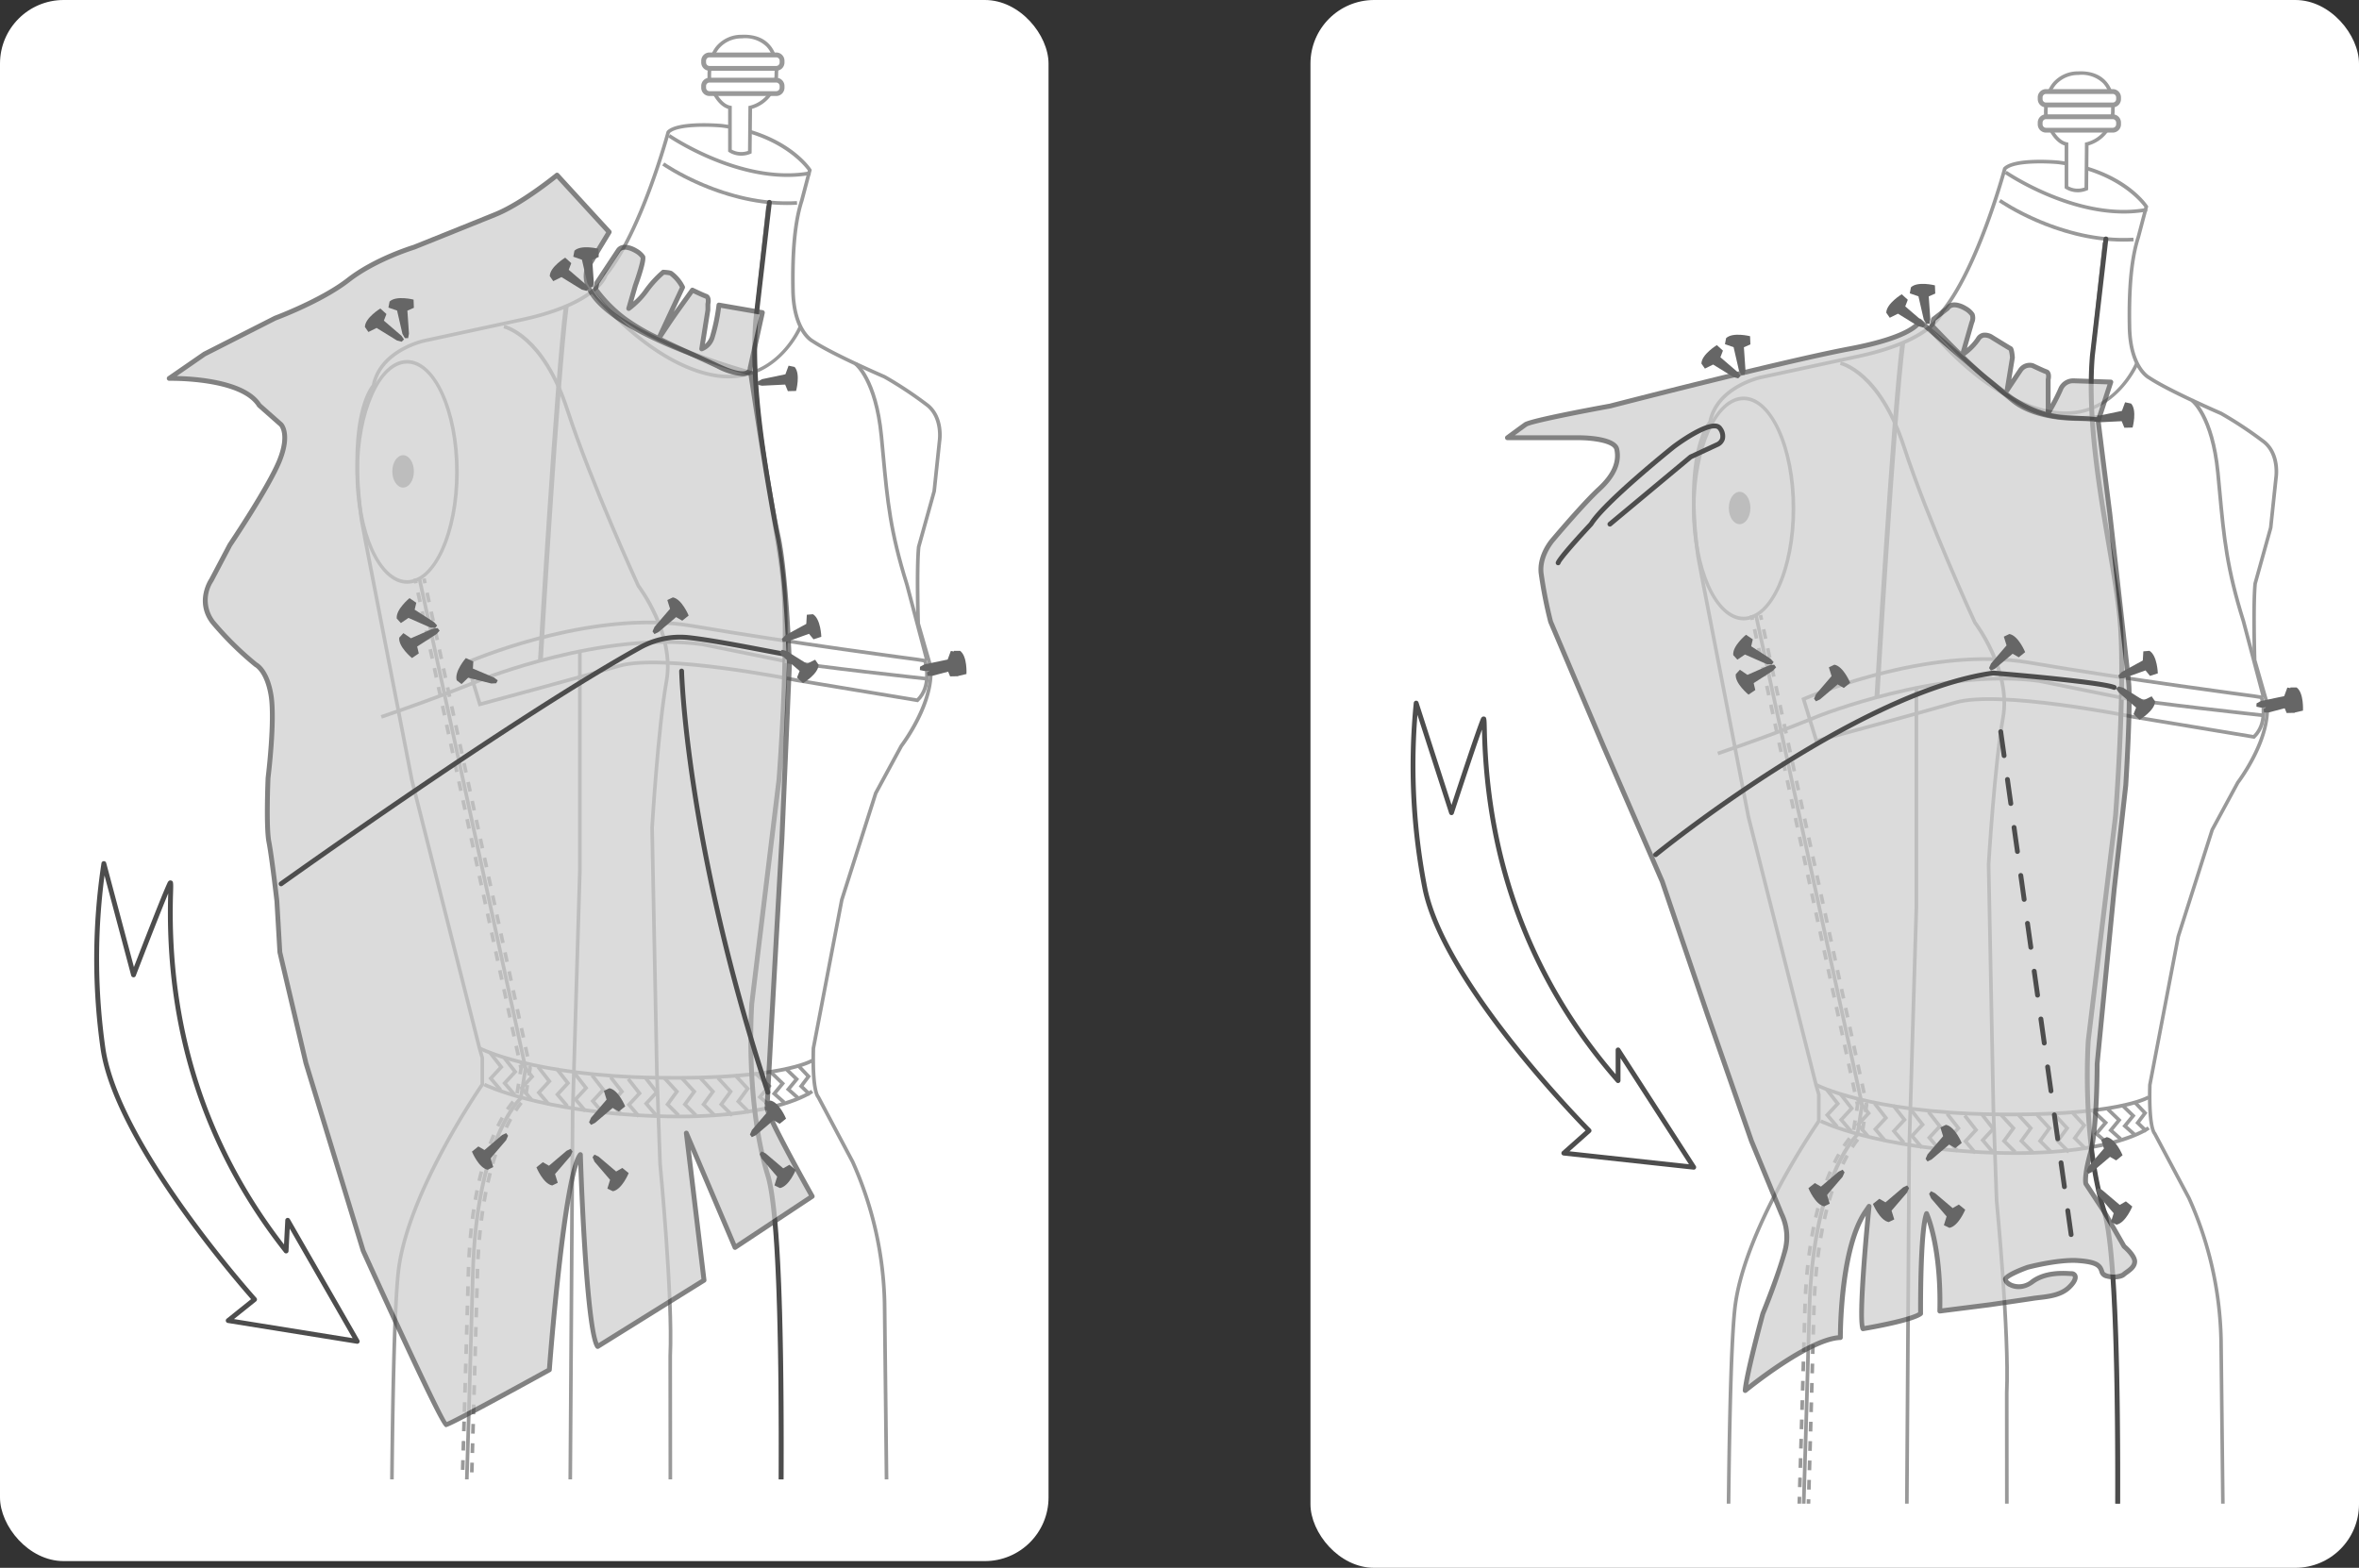 <svg xmlns="http://www.w3.org/2000/svg" xmlns:xlink="http://www.w3.org/1999/xlink" width="561.643" height="373.337" viewBox="0 0 561.643 373.337">
  <rect x="0" y="0" width="561.643" height="373.337" fill="#333333" stroke="none"/>
  <defs>
    <clipPath id="clip-path">
      <rect id="Rectángulo_10516" data-name="Rectángulo 10516" width="233.937" height="352.283" transform="translate(354.942 7417.889)" fill="none"/>
    </clipPath>
    <clipPath id="clip-path-2">
      <path id="Trazado_111410" data-name="Trazado 111410" d="M922.181,7775.152H691.449l12.017-343.695,214.709-4.006Z" fill="none"/>
    </clipPath>
  </defs>
  <g id="Grupo_56930" data-name="Grupo 56930" transform="translate(-472 -3907)">
    <g id="Grupo_56915" data-name="Grupo 56915" transform="translate(127.45 -3510.889)">
      <rect id="Rectángulo_10509" data-name="Rectángulo 10509" width="249.643" height="371.735" rx="15.155" transform="translate(344.55 7417.889)" fill="#fff"/>
      <g id="Grupo_56914" data-name="Grupo 56914">
        <g id="Grupo_56913" data-name="Grupo 56913" clip-path="url(#clip-path)">
          <g id="Grupo_56912" data-name="Grupo 56912">
            <path id="Trazado_111265" data-name="Trazado 111265" d="M528.325,7505.271l4.192,3.9-.7,1.612,1.449,1.423s3.872-2.143,4-4.409l-.813-1.28-2.069.922-4.9-3.294-1.163-.355-.591.546Z" fill="#999"/>
            <path id="Trazado_111266" data-name="Trazado 111266" d="M527.505,7505.178l-2.552,5.125,1.218,1.265-.857,1.842s-4.378-.645-5.291-2.722l.31-1.485,2.261.136,3.429-4.807.963-.742.745.3Z" fill="#999"/>
            <g id="Grupo_56902" data-name="Grupo 56902">
              <path id="Trazado_111267" data-name="Trazado 111267" d="M555.154,7507.622s-12.4-5.352-17.074-8.473c0,0-4.539-2.19-4.729-12.092s.571-16.757,2.095-21.422l1.9-7.236s-5.522-8.569-20.946-10.568c0,0-10.378-.953-12.758,1.523,0,0-6.284,23.517-14.853,33.99,0,0-1.809,6.95-20.851,10.854l-22.469,4.855s-10.378,2.19-12,10.664c0,0-6.284,6.76-2.856,31.9l.952,5.141,11.044,56.936,16.091,63.79.666,2.285v6.379s-17.9,25.612-19.994,44.654-1.631,104.778-1.631,104.778,74.735,9.013,118.521,3l-1.115-100.357a85.71,85.71,0,0,0-7.617-33.7l-8.188-15.424s-1.428-1.143-1.142-11.616l6.76-35.323,8.092-25.421,6.094-11.234s7.934-10.346,6.918-18.979l-2.919-10.155s-.381-13.33.127-18.281l3.681-13.2,1.269-11.933s.889-5.459-2.792-8.505A92.645,92.645,0,0,0,555.154,7507.622Z" fill="#fff"/>
              <path id="Trazado_111268" data-name="Trazado 111268" d="M519.46,7831.06c-39.242,0-81.2-4.989-81.763-5.056l-.378-.045,0-.381c0-.857-.441-85.98,1.632-104.828,2.013-18.292,18.7-42.864,19.992-44.742v-6.182l-.649-2.227-16.094-63.8-11.05-56.959-.953-5.145c-3.243-23.776,2.1-31.223,2.88-32.17,1.724-8.561,12.2-10.868,12.308-10.89l22.468-4.855c18.454-3.783,20.507-10.477,20.525-10.544l.083-.161c8.411-10.281,14.706-33.594,14.769-33.828l.106-.188c2.5-2.594,12.677-1.7,13.109-1.654,15.461,2,21.039,10.408,21.27,10.764l.1.16-1.952,7.42c-1.584,4.855-2.262,11.816-2.08,21.3.182,9.466,4.444,11.691,4.486,11.712,4.634,3.093,16.932,8.411,17.056,8.464l.044.023a93.4,93.4,0,0,1,10.343,6.865c3.828,3.168,2.982,8.675,2.944,8.908l-1.267,11.909L563.7,7548.2c-.47,4.637-.139,17.162-.114,18.1l2.905,10.1c1.038,8.775-6.661,18.932-6.99,19.36l-6.056,11.178-8.062,25.346-6.748,35.273c-.258,9.7.964,11.164,1.017,11.222l.083.11,8.189,15.425a87.054,87.054,0,0,1,7.667,33.916l1.119,100.722-.378.052A281.11,281.11,0,0,1,519.46,7831.06Zm-81.281-5.869c5.8.677,75.971,8.631,117.653,3.012l-1.11-99.975a86.054,86.054,0,0,0-7.578-33.531L539,7679.35c-.386-.443-1.477-2.533-1.221-11.882l6.768-35.393,8.1-25.47,6.125-11.311c.116-.158,7.853-10.366,6.87-18.721l-2.923-10.194c-.016-.545-.376-13.415.129-18.336l3.7-13.275L567.8,7522.9c.011-.075.8-5.278-2.639-8.127a92.238,92.238,0,0,0-10.2-6.769c-.767-.332-12.527-5.431-17.121-8.5-.143-.064-4.727-2.39-4.921-12.444-.184-9.585.509-16.639,2.116-21.563l1.845-7.019c-.831-1.142-6.633-8.421-20.531-10.223-2.778-.254-10.356-.5-12.318,1.321-.49,1.793-6.654,23.892-14.85,33.971-.3.912-3.059,7.361-21.153,11.07l-22.465,4.854c-.1.023-10.117,2.236-11.663,10.322l-.022.121-.084.091c-.061.067-6.094,7-2.747,31.544l.951,5.122,11.043,56.932,16.085,63.766.679,2.391v6.515l-.078.112c-.179.255-17.861,25.74-19.919,44.453C437.812,7739,438.149,7818.938,438.179,7825.191Z" fill="#999"/>
            </g>
            <ellipse id="Elipse_4439" data-name="Elipse 4439" cx="2.571" cy="3.856" rx="2.571" ry="3.856" transform="translate(437.951 7526.283)" fill="#999"/>
            <path id="Trazado_111269" data-name="Trazado 111269" d="M564.841,7575.3l-4.772-18.058c-3.97-12.666-4.651-19.957-5.681-30.993-.133-1.429-.272-2.92-.425-4.493-1.292-13.293-5.962-16.89-6.009-16.925l.509-.7c.2.149,5.023,3.795,6.359,17.541.153,1.574.293,3.067.426,4.5,1.025,10.982,1.7,18.237,5.65,30.835l4.777,18.077Z" fill="#999"/>
            <path id="Trazado_111270" data-name="Trazado 111270" d="M505.21,7674.992q-2.083,0-4.332-.035c-29.752-.473-42.253-7.032-42.376-7.1l.41-.76c.121.065,12.475,6.526,41.979,6.994,29.394.47,36.726-3.98,36.8-4.025l.469.725C537.878,7670.973,531.365,7674.992,505.21,7674.992Z" fill="#999"/>
            <path id="Trazado_111271" data-name="Trazado 111271" d="M506.174,7684.189q-2.531,0-5.3-.092c-27.859-.945-41.087-7.5-41.217-7.569l.391-.771c.129.067,13.212,6.539,40.855,7.476,27.56.93,36.671-5.747,36.76-5.814l.525.686C537.838,7678.369,529.947,7684.189,506.174,7684.189Z" fill="#999"/>
            <path id="Trazado_111272" data-name="Trazado 111272" d="M518.015,7507.993a20.966,20.966,0,0,1-4.561-.52c-15.4-3.423-28.208-19.891-28.335-20.058l.684-.526c.126.163,12.748,16.386,27.837,19.74,14.88,3.306,20.847-10.545,21.092-11.137l.8.331C535.473,7495.959,530.314,7507.993,518.015,7507.993Z" fill="#999"/>
            <path id="Trazado_111273" data-name="Trazado 111273" d="M531.912,7466.708c-16.185,0-29.551-9.318-29.69-9.417l.5-.705c.144.1,14.645,10.186,31.556,9.19l.052.861C533.518,7466.686,532.71,7466.708,531.912,7466.708Z" fill="#999"/>
            <path id="Trazado_111274" data-name="Trazado 111274" d="M532,7460.021c-14.511,0-28.224-9.348-28.378-9.455l.49-.711c.172.118,17.311,11.8,33.316,8.817l.158.851A30.553,30.553,0,0,1,532,7460.021Z" fill="#999"/>
            <path id="Trazado_111275" data-name="Trazado 111275" d="M503.777,7830.419l-.088-89.629c.628-14.168-2.378-45.344-2.409-45.658l-.763-21.607L499.374,7615c.015-.271,1.422-23.8,3.434-35,1.974-10.983-6.559-22.271-6.646-22.383-.16-.323-11.171-24.3-16.951-42.022-5.678-17.4-14.694-19.5-14.784-19.514l.175-.846c.389.08,9.579,2.161,15.43,20.092,5.765,17.67,16.755,41.606,16.865,41.846.313.391,8.8,11.624,6.761,22.98-2,11.143-3.407,34.624-3.421,34.86l1.143,58.487.762,21.575c.028.288,3.04,31.524,2.411,45.734l.088,89.61Z" fill="#999"/>
            <path id="Trazado_111276" data-name="Trazado 111276" d="M529.977,7830.534l-.863-.025c.033-1.148,3.264-115-2.174-132.626-5.483-17.771-3.843-40.868-3.827-41.1l6.477-53.337c.023-.3,2.44-31.92,1.038-46.942-.449-4.821-1.467-10.8-2.545-17.138-2.312-13.6-5.191-30.526-4.017-45.394l2.9-27.051.859.092-2.9,27.039c-1.165,14.75,1.7,31.617,4.01,45.169,1.079,6.351,2.1,12.349,2.552,17.2,1.409,15.1-1.014,46.79-1.038,47.109l-6.477,53.335c-.015.21-1.642,23.147,3.792,40.761C533.247,7715.392,530.113,7825.841,529.977,7830.534Z" fill="#999"/>
            <path id="Trazado_111277" data-name="Trazado 111277" d="M458.51,7586.124l-3.28-10.72.351-.156c.291-.13,29.521-12.905,53.851-8.735,24.179,4.14,53.294,7.956,53.586,7.994l2.081.33.081.252c.083.252,1.944,6.2-1.922,9.872l-.155.147-.212-.035-28.659-4.76c-.334-.069-31.929-6.428-42.177-3.439-10.357,3.012-32.915,9.081-33.141,9.142Zm-2.229-10.237,2.812,9.186c3.093-.833,23.138-6.241,32.721-9.029,10.455-3.038,41.268,3.153,42.574,3.42l28.427,4.721c2.87-2.908,1.907-7.467,1.614-8.58l-1.535-.243c-.28-.036-29.411-3.855-53.608-8C486.667,7563.5,459.665,7574.458,456.281,7575.887Z" fill="#999"/>
            <path id="Trazado_111278" data-name="Trazado 111278" d="M505.815,7683.813l-2.895-2.9,2.23-3.059-2.767-3.005.634-.585,3.248,3.527-2.212,3.034,2.373,2.372Z" fill="#999"/>
            <path id="Trazado_111279" data-name="Trazado 111279" d="M509.946,7683.813l-2.895-2.9,2.23-3.059-2.767-3.005.634-.585,3.248,3.527-2.212,3.034,2.373,2.372Z" fill="#999"/>
            <path id="Trazado_111280" data-name="Trazado 111280" d="M514.394,7683.813l-2.895-2.9,2.23-3.059-2.767-3.005.634-.585,3.248,3.527-2.212,3.034,2.373,2.372Z" fill="#999"/>
            <path id="Trazado_111281" data-name="Trazado 111281" d="M518.6,7683.813l-2.895-2.9,2.231-3.059-2.768-3.005.634-.585,3.249,3.527-2.213,3.034,2.373,2.372Z" fill="#999"/>
            <path id="Trazado_111282" data-name="Trazado 111282" d="M522.658,7683.119l-2.895-2.9,2.23-3.06-2.767-3,.634-.585,3.248,3.527-2.212,3.034,2.373,2.372Z" fill="#999"/>
            <path id="Trazado_111283" data-name="Trazado 111283" d="M483.614,7682.743,481,7679.66l2.514-2.717-2.454-3.147.682-.531,2.906,3.725-2.493,2.695,2.121,2.5Z" fill="#999"/>
            <path id="Trazado_111284" data-name="Trazado 111284" d="M487.725,7683.153l-2.616-3.083,2.514-2.717-2.454-3.147.682-.531,2.906,3.725-2.493,2.695,2.121,2.5Z" fill="#999"/>
            <path id="Trazado_111285" data-name="Trazado 111285" d="M492.15,7683.6l-2.615-3.083,2.514-2.717-2.455-3.147.682-.531,2.905,3.725-2.491,2.694,2.12,2.5Z" fill="#999"/>
            <path id="Trazado_111286" data-name="Trazado 111286" d="M470.767,7680.04l-2.616-3.083,2.514-2.717-2.454-3.147.682-.531,2.906,3.725-2.493,2.695,2.121,2.5Z" fill="#999"/>
            <path id="Trazado_111287" data-name="Trazado 111287" d="M466.744,7678.885l-2.616-3.083,2.514-2.717-2.454-3.147.682-.531,2.906,3.725-2.493,2.695,2.121,2.5Z" fill="#999"/>
            <path id="Trazado_111288" data-name="Trazado 111288" d="M463.424,7677.752l-2.616-3.083,2.514-2.717-2.454-3.146.682-.531,2.906,3.725-2.493,2.695,2.121,2.5Z" fill="#999"/>
            <path id="Trazado_111289" data-name="Trazado 111289" d="M474.878,7681.141l-2.616-3.083,2.514-2.717-2.454-3.147.682-.531,2.906,3.725-2.493,2.695,2.121,2.5Z" fill="#999"/>
            <path id="Trazado_111290" data-name="Trazado 111290" d="M479.3,7681.584l-2.616-3.084,2.514-2.717-2.454-3.146.682-.531,2.906,3.725-2.493,2.695,2.121,2.5Z" fill="#999"/>
            <path id="Trazado_111291" data-name="Trazado 111291" d="M496.34,7684.014l-2.616-3.083,2.514-2.717-2.454-3.147.682-.531,2.906,3.725-2.493,2.694,2.121,2.5Z" fill="#999"/>
            <path id="Trazado_111292" data-name="Trazado 111292" d="M500.44,7683.75l-2.616-3.083,2.514-2.717-2.454-3.147.682-.531,2.906,3.725-2.493,2.694,2.121,2.5Z" fill="#999"/>
            <path id="Trazado_111293" data-name="Trazado 111293" d="M534.3,7679.706l-2.665-2.37,2-2.435-2.4-2.32.6-.621,2.975,2.874-1.975,2.408,2.045,1.818Z" fill="#999"/>
            <path id="Trazado_111294" data-name="Trazado 111294" d="M530.956,7680.735l-2.665-2.37,2-2.435-2.4-2.319.6-.621,2.977,2.873-1.976,2.408,2.045,1.819Z" fill="#999"/>
            <path id="Trazado_111295" data-name="Trazado 111295" d="M527.8,7681.71l-2.942-2.539,2.22-2.625-2.69-2.519.589-.63,3.291,3.079-2.2,2.6,2.294,1.978Z" fill="#999"/>
            <path id="Trazado_111296" data-name="Trazado 111296" d="M537.077,7678.87l-2.354-2.278,1.762-2.339-2.121-2.228.625-.6,2.627,2.759-1.744,2.314,1.805,1.747Z" fill="#999"/>
            <path id="Trazado_111297" data-name="Trazado 111297" d="M480.37,7829.292l-.864,0,.951-146.478,1.714-57.512v-52.335h.864v52.348l-1.714,57.514Z" fill="#999"/>
            <path id="Trazado_111298" data-name="Trazado 111298" d="M454.373,7827.269l-.864-.027c.024-.74,2.333-74.391,3.19-106.139.824-30.531,10.241-40.746,11.449-41.931l1.089-6.889-25.251-116.537.844-.183,25.287,116.7-.014.08-1.149,7.26-.111.1c-.1.095-10.43,9.92-11.281,41.423C456.7,7752.877,454.395,7826.529,454.373,7827.269Z" fill="#999"/>
            <g id="Grupo_56903" data-name="Grupo 56903">
              <rect id="Rectángulo_10510" data-name="Rectángulo 10510" width="0.863" height="1.152" transform="translate(442.916 7555.746) rotate(-12.232)" fill="#999"/>
              <path id="Trazado_111299" data-name="Trazado 111299" d="M453.456,7823.139l-.864-.027.072-2.306.864.027Zm.143-4.611-.864-.027.071-2.3.864.027Zm.141-4.608-.864-.027.071-2.3.863.027Zm.141-4.6-.863-.027.07-2.3.864.027Zm.141-4.6-.864-.027.071-2.3.864.027Zm.142-4.606-.864-.024.07-2.3.863.027Zm.139-4.6-.864-.024.07-2.3.864.027Zm.138-4.6-.863-.027.07-2.3.864.027Zm.141-4.6-.864-.025.07-2.3.864.027Zm.139-4.6-.863-.025.069-2.3.864.027Zm.139-4.6-.864-.025.07-2.3.863.027Zm.139-4.6-.864-.027.069-2.3.864.025Zm.138-4.6-.863-.027.068-2.305.864.025Zm.137-4.607-.864-.027.066-2.228.434-.057.43.082Zm.138-4.594-.864-.025.068-2.3.863.025Zm.136-4.6-.864-.025.068-2.3.863.025Zm.134-4.6-.864-.025.068-2.3.863.025Zm.135-4.6-.864-.025.068-2.3.863.025Zm.135-4.6-.864-.025.066-2.3.864.024Zm.13-4.6-.864-.027.067-2.3.864.024Zm.133-4.606-.864-.025.064-2.3.864.025Zm.128-4.6-.864-.025.065-2.3.863.023Zm.127-4.6-.864-.023.021-.75q.021-.787.05-1.554l.864.031q-.028.765-.051,1.547Zm.175-4.587-.862-.045q.063-1.175.143-2.3l.861.061C456.735,7715.751,456.686,7716.513,456.645,7717.289Zm.323-4.568-.859-.079q.106-1.17.227-2.294l.86.092Q457.074,7711.556,456.968,7712.721Zm.5-4.555-.857-.11q.152-1.17.32-2.286l.855.131Q457.618,7707.005,457.468,7708.166Zm.687-4.525-.85-.148c.136-.78.28-1.535.428-2.27l.846.171Q458.36,7702.486,458.155,7703.641Zm.906-4.481-.841-.194q.268-1.164.552-2.245l.835.218Q459.327,7698.011,459.061,7699.16Zm1.159-4.423-.828-.245q.34-1.154.7-2.206l.819.274Q460.557,7693.6,460.22,7694.737Zm1.453-4.327-.808-.3q.431-1.145.866-2.15l.794.342C462.241,7688.958,461.955,7689.661,461.673,7690.41Zm1.8-4.181-.776-.38c.371-.757.734-1.441,1.084-2.057l.751.425C464.194,7684.82,463.838,7685.488,463.476,7686.229Zm2.246-3.943-.718-.479a22.194,22.194,0,0,1,1.4-1.884l.663.554A21.686,21.686,0,0,0,465.722,7682.286Zm2.372-4.013-.853-.135.359-2.27.852.135Zm.717-4.542-.852-.135.207-1.313-.171-.789.843-.185.207.95Zm-1.3-4.486-.487-2.248.843-.182.487,2.247Zm-.974-4.5-.487-2.248.843-.182.487,2.248Zm-.974-4.5-.487-2.248.843-.182.487,2.248Zm-.974-4.5-.487-2.247.843-.182.487,2.247Zm-.974-4.495-.487-2.248.843-.182.487,2.247Zm-.974-4.5-.487-2.248.843-.182.487,2.248Zm-.974-4.5-.487-2.247.843-.182.487,2.247Zm-.974-4.5-.487-2.247.843-.182.487,2.247Zm-.974-4.494-.487-2.249.844-.182.487,2.248Zm-.974-4.5-.487-2.247.844-.182.487,2.247Zm-.974-4.5-.487-2.247.844-.182.487,2.247Zm-.974-4.494-.487-2.248.844-.183.487,2.249Zm-.974-4.495-.487-2.249.844-.182.487,2.248Zm-.974-4.5-.487-2.247.844-.182.487,2.247Zm-.974-4.5-.487-2.247.844-.182.487,2.247Zm-.974-4.494-.487-2.248.844-.183.487,2.249Zm-.974-4.495-.487-2.248.844-.182.487,2.247Zm-.974-4.5-.487-2.247.844-.182.487,2.247Zm-.974-4.494-.487-2.248.844-.182.487,2.248Zm-.974-4.5-.487-2.247.844-.182.487,2.247Zm-.974-4.495-.486-2.248.843-.182.487,2.247Zm-.973-4.5-.487-2.247.843-.182.487,2.247Zm-.974-4.494-.487-2.248.843-.182.487,2.248Zm-.974-4.5-.487-2.247.843-.182.487,2.247Zm-.974-4.495-.487-2.248.843-.182.487,2.247Z" fill="#999"/>
              <rect id="Rectángulo_10511" data-name="Rectángulo 10511" width="1.147" height="0.864" transform="matrix(0.029, -1, 1, 0.029, 452.49, 7826.464)" fill="#999"/>
            </g>
            <g id="Grupo_56904" data-name="Grupo 56904">
              <rect id="Rectángulo_10512" data-name="Rectángulo 10512" width="0.863" height="1.152" transform="translate(445.07 7555.743) rotate(-12.232)" fill="#999"/>
              <path id="Trazado_111300" data-name="Trazado 111300" d="M455.7,7823.913l-.863-.025.067-2.312.864.025Zm.135-4.623-.863-.025.067-2.31.864.025Zm.136-4.622-.863-.024.067-2.309.864.024Zm.133-4.618-.864-.027.068-2.306.864.025Zm.135-4.616-.864-.025.068-2.309.864.025Zm.135-4.617-.864-.025.067-2.308.863.025Zm.134-4.617-.864-.025.066-2.307.864.024Zm.133-4.614-.864-.025.067-2.308.864.025Zm.133-4.615-.863-.025.067-2.307.864.024Zm.135-4.614-.863-.025.066-2.308.864.025Zm.133-4.616-.864-.025.067-2.308.863.025Zm.133-4.613-.864-.025.064-2.24.866-.043Zm.132-4.617-.863-.025.066-2.312.864.025Zm.132-4.62-.864-.025.067-2.306.863.025Zm.133-4.607-.864-.025.065-2.307.864.024Zm.132-4.614-.863-.025.065-2.308.864.025Zm.132-4.617-.864-.025.066-2.307.863.025Zm.131-4.615-.864-.024.065-2.307.864.025Zm.128-4.614-.864-.025.065-2.308.864.025Zm.13-4.617-.864-.025.065-2.307.863.024Zm.128-4.617-.863-.023.064-2.308.864.025Zm.13-4.615-.864-.023.063-2.309.864.023Zm.125-4.618-.864-.023.067-2.31.864.03Zm.164-4.6-.864-.043q.062-1.177.136-2.309l.862.059Q458.834,7716.588,458.776,7717.756Zm.31-4.584-.861-.074q.1-1.175.219-2.3l.859.09C459.225,7711.632,459.151,7712.393,459.086,7713.172Zm.478-4.569-.857-.108q.148-1.173.313-2.292l.855.126C459.765,7707.068,459.663,7707.827,459.564,7708.6Zm.67-4.541-.851-.146q.2-1.17.42-2.277l.848.167Q460.434,7702.9,460.234,7704.062Zm.891-4.5-.843-.189q.261-1.168.541-2.255l.836.214Q461.385,7698.41,461.125,7699.563Zm1.135-4.44-.83-.241q.338-1.158.685-2.217l.821.27Q462.591,7693.98,462.26,7695.123Zm1.428-4.348-.809-.3q.426-1.148.854-2.162l.8.335Q464.11,7689.646,463.688,7690.775Zm1.777-4.212-.778-.373c.363-.758.722-1.448,1.066-2.072l.756.419C466.172,7685.147,465.822,7685.821,465.465,7686.563Zm2.213-3.979-.725-.47c.455-.7.915-1.343,1.367-1.908l.675.539C468.559,7681.289,468.117,7681.907,467.678,7682.584Zm2.514-3.964-.852-.135.36-2.278.852.135Zm.721-4.556-.852-.135.259-1.648-.1-.465.844-.183.136.623Zm-1.181-4.5-.488-2.254.844-.182.488,2.254Zm-.977-4.508-.488-2.254.843-.182.488,2.254Zm-.976-4.508-.488-2.253.843-.183.488,2.254Zm-.976-4.507-.49-2.254.844-.182.489,2.254Zm-.978-4.508-.488-2.254.844-.182.488,2.254Zm-.976-4.508-.489-2.253.843-.183.489,2.254Zm-.977-4.507-.488-2.254.843-.182.488,2.254Zm-.977-4.508-.488-2.255.844-.182.488,2.255Zm-.977-4.509-.488-2.254.844-.182.488,2.254Zm-.976-4.507-.488-2.254.843-.182.488,2.253Zm-.977-4.508-.489-2.254.844-.182.488,2.254Zm-.977-4.508-.488-2.254.844-.182.488,2.254Zm-.976-4.507-.489-2.254.843-.182.49,2.253Zm-.977-4.508-.488-2.254.843-.182.488,2.254Zm-.976-4.508-.49-2.253.844-.183.489,2.254Zm-.978-4.507-.488-2.254.844-.182.488,2.253Zm-.976-4.508-.488-2.254.843-.182.489,2.254Zm-.977-4.508-.488-2.253.843-.183.488,2.254Zm-.976-4.507-.489-2.254.844-.182.488,2.254Zm-.978-4.509-.488-2.254.844-.182.488,2.254Zm-.976-4.508-.488-2.254.843-.182.488,2.254Zm-.976-4.507-.489-2.254.843-.182.489,2.253Zm-.978-4.508-.488-2.254.844-.182.488,2.254Zm-.976-4.508-.489-2.254.843-.182.49,2.254Zm-.977-4.507-.488-2.254.843-.182.488,2.253Z" fill="#999"/>
              <rect id="Rectángulo_10513" data-name="Rectángulo 10513" width="1.147" height="0.864" transform="translate(454.741 7827.241) rotate(-88.21)" fill="#999"/>
            </g>
            <path id="Trazado_111301" data-name="Trazado 111301" d="M441.471,7556.9c-6.786,0-12.307-11.953-12.307-26.645s5.521-26.647,12.307-26.647,12.3,11.954,12.3,26.647S448.256,7556.9,441.471,7556.9Zm0-52.428c-6.31,0-11.443,11.566-11.443,25.783s5.133,25.781,11.443,25.781,11.441-11.566,11.441-25.781S447.779,7504.468,441.471,7504.468Z" fill="#999"/>
            <path id="Trazado_111302" data-name="Trazado 111302" d="M435.473,7589.006l-.279-.816c14.9-5.091,23.481-8.729,23.566-8.765.3-.121,29.3-11.741,53.132-8.528l19.617,4-.173.846-19.588-3.991c-23.562-3.177-52.368,8.357-52.657,8.475C459.013,7580.257,450.412,7583.9,435.473,7589.006Z" fill="#999"/>
            <path id="Trazado_111303" data-name="Trazado 111303" d="M566.464,7578.833l5.332-1.4.952,1.4,1.9-.444s.254-4.253-1.523-5.522h-1.46l-.317,2.158-5.205,2.285-.889.761.139.762Z" fill="#666"/>
            <path id="Trazado_111304" data-name="Trazado 111304" d="M529.545,7831.1h-.016a.575.575,0,0,1-.559-.592c.033-1.147,3.264-114.975-2.168-132.579-5.49-17.8-3.849-40.921-3.833-41.153l6.479-53.344c.021-.292,2.438-31.9,1.036-46.911-.448-4.816-1.465-10.795-2.542-17.126-2.315-13.609-5.2-30.544-4.019-45.43l3.236-27.952a.589.589,0,0,1,.639-.506.577.577,0,0,1,.506.638l-3.235,27.931c-1.163,14.723,1.7,31.58,4.009,45.125,1.079,6.354,2.1,12.355,2.554,17.212,1.409,15.109-1.015,46.814-1.04,47.133l-6.477,53.343c-.014.2-1.638,23.114,3.787,40.7,5.489,17.786,2.355,128.258,2.219,132.952A.576.576,0,0,1,529.545,7831.1Z" fill="#4d4d4d"/>
            <g id="Grupo_56905" data-name="Grupo 56905">
              <path id="Trazado_111305" data-name="Trazado 111305" d="M565.223,7579.521s-27.552-3-33.8-4.205" fill="#fff"/>
              <path id="Trazado_111306" data-name="Trazado 111306" d="M565.175,7579.951c-.276-.031-27.64-3.019-33.835-4.211l.165-.848c6.159,1.185,33.489,4.17,33.764,4.2Z" fill="#999"/>
            </g>
            <path id="Trazado_111307" data-name="Trazado 111307" d="M473.791,7575.211l-1.149-.067c.039-.669,3.923-67.134,6.149-84.419l1.143.146C477.712,7508.117,473.831,7574.542,473.791,7575.211Z" fill="#999"/>
            <g id="Grupo_56909" data-name="Grupo 56909">
              <g id="Grupo_56906" data-name="Grupo 56906">
                <path id="Trazado_111308" data-name="Trazado 111308" d="M518.34,7443.483v10.282a5.181,5.181,0,0,0,4.728.349l.1-10.631a8.246,8.246,0,0,0,6.22-8.188s.889-9.077-8.252-8.7-7.616,10.917-7.616,10.917S515.166,7442.848,518.34,7443.483Z" fill="#fff"/>
                <path id="Trazado_111309" data-name="Trazado 111309" d="M521.031,7454.959a5.462,5.462,0,0,1-2.939-.839l-.185-.13v-10.171c-3.154-.956-4.736-5.955-4.8-6.175-.046-.284-.756-5.45,2.015-8.788a7.841,7.841,0,0,1,6-2.689c2.824-.117,5.031.631,6.54,2.228,2.543,2.689,2.175,6.77,2.158,6.942a8.622,8.622,0,0,1-6.22,8.471l-.1,10.6-.265.109A5.743,5.743,0,0,1,521.031,7454.959Zm-2.26-1.435a4.747,4.747,0,0,0,3.868.292l.1-10.678.331-.076a7.752,7.752,0,0,0,5.885-7.764c0-.083.344-3.915-1.928-6.314a7.292,7.292,0,0,0-5.873-1.953,7.012,7.012,0,0,0-5.368,2.376c-2.528,3.047-1.847,8-1.84,8.047h0c.006,0,1.6,5.03,4.481,5.6l.347.069Z" fill="#999"/>
              </g>
              <g id="Grupo_56907" data-name="Grupo 56907">
                <rect id="Rectángulo_10514" data-name="Rectángulo 10514" width="18.67" height="3.202" rx="1.209" transform="translate(512.079 7430.964)" fill="#fff"/>
                <path id="Trazado_111310" data-name="Trazado 111310" d="M529.356,7434.743H513.472a1.971,1.971,0,0,1-1.969-1.968v-.419a1.97,1.97,0,0,1,1.969-1.968h15.884a1.97,1.97,0,0,1,1.969,1.968v.419A1.971,1.971,0,0,1,529.356,7434.743Zm-15.884-3.2a.817.817,0,0,0-.817.816v.419a.818.818,0,0,0,.817.816h15.884a.818.818,0,0,0,.817-.816v-.419a.817.817,0,0,0-.817-.816Z" fill="#999"/>
              </g>
              <g id="Grupo_56908" data-name="Grupo 56908">
                <rect id="Rectángulo_10515" data-name="Rectángulo 10515" width="18.67" height="3.202" rx="1.209" transform="translate(512.079 7436.973)" fill="#fff"/>
                <path id="Trazado_111311" data-name="Trazado 111311" d="M529.356,7440.751H513.472a1.97,1.97,0,0,1-1.969-1.968v-.418a1.971,1.971,0,0,1,1.969-1.968h15.884a1.971,1.971,0,0,1,1.969,1.968v.418A1.97,1.97,0,0,1,529.356,7440.751Zm-15.884-3.2a.818.818,0,0,0-.817.816v.418a.818.818,0,0,0,.817.816h15.884a.818.818,0,0,0,.817-.816v-.418a.818.818,0,0,0-.817-.816Z" fill="#999"/>
              </g>
            </g>
            <g id="Grupo_56910" data-name="Grupo 56910" opacity="0.71">
              <path id="Trazado_111312" data-name="Trazado 111312" d="M477.17,7459.6s-8.213,6.738-14.621,9.341-19.457,7.835-19.457,7.835-9.184,2.781-15.594,7.788-17.425,9.084-17.425,9.084l-16.824,8.541L384.837,7508s17.225-.406,21.431,6.4l5.207,4.606s2.2,2.2-.4,8.613-11.793,20.029-11.793,20.029l-4.431,8.412s-3.505,5.056.4,10.039a76.347,76.347,0,0,0,10.215,10.076s2.6,1.215,3.6,7.224-.7,19.729-.7,19.729-.5,11.616.2,15.221,1.9,14.121,1.9,14.121l.7,12.117,6.209,26.43L431,7715.692s18.828,41.459,19.729,41.459,24.61-13.069,24.61-13.069,3.5-46.778,7.4-51.254c0,0,1.322,42.241,4.111,45.7l25.321-15.772-4.206-35.046,11.58,27.234,18.377-12.167s-10.729-19.078-10.729-21.03,3.515-63.992,3.515-63.992l1.792-41.574s-.715-21.718-2.786-30.931-6.42-38.487-6.42-38.487-42.956-11.537-38.931-24.98l5.226-8.637Z" fill="#ccc"/>
              <path id="Trazado_111313" data-name="Trazado 111313" d="M450.732,7757.726c-.476,0-1.273,0-20.253-41.8l-13.646-44.742-6.218-26.466L409.9,7632.5c-.009-.073-1.2-10.5-1.894-14.044-.705-3.63-.231-14.879-.21-15.356.021-.182,1.684-13.752.709-19.609-.927-5.562-3.265-6.788-3.288-6.8a.551.551,0,0,1-.111-.071,77.412,77.412,0,0,1-10.306-10.169c-4.121-5.256-.459-10.669-.422-10.723l4.4-8.352c.123-.189,9.216-13.7,11.769-19.977,2.392-5.89.539-7.975.52-7.995l-5.176-4.575a.593.593,0,0,1-.109-.13c-3.981-6.449-20.756-6.134-20.927-6.13a.576.576,0,0,1-.34-1.05l8.412-5.813,16.89-8.582c.171-.067,11.068-4.131,17.333-9.024,6.418-5.016,15.4-7.769,15.781-7.885-.005,0,13.008-5.218,19.406-7.817,6.253-2.541,14.391-9.186,14.472-9.254a.577.577,0,0,1,.79.056l12.418,13.548a.575.575,0,0,1,.069.687l-5.187,8.572a6.122,6.122,0,0,0,.714,4.85c5.951,10.671,37.517,19.257,37.835,19.342a.573.573,0,0,1,.419.471c.044.293,4.371,29.357,6.413,38.445,2.058,9.16,2.793,30.821,2.8,31.038l-1.793,41.617c-.036.628-3.516,62.053-3.516,63.968.018,1.2,5.5,11.587,10.655,20.748a.574.574,0,0,1-.183.762l-18.377,12.168a.576.576,0,0,1-.848-.255l-10-23.509,3.724,31.026a.578.578,0,0,1-.267.558l-25.322,15.772a.578.578,0,0,1-.752-.127c-2.54-3.148-3.826-34.271-4.161-43.729-2.778,8.3-5.452,37.312-6.323,48.968a.574.574,0,0,1-.3.461C466.717,7749.494,451.645,7757.726,450.732,7757.726Zm-44.946-182.031c.472.263,2.9,1.871,3.854,7.612,1,6.022-.628,19.33-.7,19.894,0,.07-.486,11.543.194,15.04.7,3.587,1.861,13.734,1.91,14.165l.7,12.15,6.194,26.332,13.61,44.635c6.968,15.331,17.643,38.4,19.368,40.982,1.955-.811,15.035-7.91,23.869-12.777.339-4.434,3.664-46.856,7.513-51.278a.576.576,0,0,1,1.01.36c.506,16.176,1.9,40.708,3.734,44.912l24.507-15.265-4.162-34.682a.576.576,0,0,1,.423-.626.583.583,0,0,1,.678.332l11.308,26.6,17.355-11.489c-2.277-4.062-10.541-18.927-10.541-20.846,0-1.948,3.372-61.491,3.516-64.025l1.792-41.565c-.007-.174-.738-21.727-2.773-30.781-1.925-8.565-5.858-34.719-6.372-38.156-3.754-1.036-32.274-9.209-38.176-19.793a7.3,7.3,0,0,1-.792-5.81.577.577,0,0,1,.058-.132l5-8.268-11.761-12.831c-1.781,1.424-8.686,6.788-14.345,9.087-6.41,2.6-19.459,7.837-19.459,7.837-.138.044-9.207,2.826-15.454,7.706-6.406,5-17.126,9-17.58,9.17L393.51,7502.7l-6.84,4.732c4.619.1,16.449.937,20.042,6.595l5.145,4.551c.127.126,2.468,2.575-.249,9.262-2.6,6.392-11.472,19.576-11.849,20.134l-4.4,8.358a8.041,8.041,0,0,0,.346,9.415A75.607,75.607,0,0,0,405.786,7575.695Z" fill="#4d4d4d"/>
            </g>
            <path id="Trazado_111314" data-name="Trazado 111314" d="M411.476,7628.93a.576.576,0,0,1-.335-1.044c.551-.4,55.458-39.636,85.508-56.306a20.151,20.151,0,0,1,12.07-2.418c4.919.549,12.348,1.968,17.772,3,2.628.5,4.7.9,5.742,1.052a.576.576,0,0,1-.168,1.139c-1.062-.157-3.148-.556-5.79-1.06-5.405-1.032-12.809-2.446-17.684-2.99a18.982,18.982,0,0,0-11.384,2.28c-29.992,16.638-84.845,55.841-85.4,56.235A.568.568,0,0,1,411.476,7628.93Z" fill="#4d4d4d"/>
            <path id="Trazado_111315" data-name="Trazado 111315" d="M564.614,7577.664l5.5-.271.645,1.562,1.955-.043s1.123-4.11-.356-5.717l-1.428-.3-.755,2.046-5.563,1.167-1.026.563-.021.774Z" fill="#666"/>
            <path id="Trazado_111316" data-name="Trazado 111316" d="M525.979,7509.737l5.505-.271.645,1.563,1.955-.044s1.122-4.11-.356-5.717l-1.429-.3-.754,2.046-5.563,1.167-1.027.563-.02.774Z" fill="#666"/>
            <path id="Trazado_111317" data-name="Trazado 111317" d="M501.322,7568.408l4.2-3.565,1.463.847,1.524-1.224s-1.611-3.944-3.762-4.32l-1.316.631.647,2.083-3.7,4.312-.472,1.071.455.627Z" fill="#666"/>
            <path id="Trazado_111318" data-name="Trazado 111318" d="M486.215,7685.284l4.2-3.566,1.462.847,1.525-1.224s-1.611-3.944-3.763-4.32l-1.316.632.648,2.083-3.7,4.311-.471,1.071.455.627Z" fill="#666"/>
            <path id="Trazado_111319" data-name="Trazado 111319" d="M524.51,7688.212l4.2-3.566,1.462.847,1.525-1.224s-1.611-3.944-3.762-4.32l-1.316.632.647,2.083-3.7,4.312-.472,1.071.455.626Z" fill="#666"/>
            <path id="Trazado_111320" data-name="Trazado 111320" d="M487.048,7693.29l4.2,3.565,1.463-.847,1.524,1.224s-1.61,3.944-3.762,4.32l-1.316-.631.647-2.083-3.7-4.312-.471-1.071.454-.627Z" fill="#666"/>
            <path id="Trazado_111321" data-name="Trazado 111321" d="M526.827,7692.529l4.2,3.566,1.462-.847,1.525,1.224s-1.611,3.944-3.763,4.32l-1.316-.632.648-2.083-3.7-4.311-.472-1.072.455-.626Z" fill="#666"/>
            <path id="Trazado_111322" data-name="Trazado 111322" d="M479.452,7691.914l-4.2,3.566-1.462-.847-1.525,1.224s1.611,3.944,3.763,4.32l1.316-.632-.648-2.083,3.7-4.311.472-1.071-.455-.627Z" fill="#666"/>
            <path id="Trazado_111323" data-name="Trazado 111323" d="M464.1,7688.167l-4.2,3.566-1.462-.847-1.525,1.224s1.611,3.944,3.762,4.32l1.317-.632-.648-2.083,3.7-4.311.472-1.072-.455-.626Z" fill="#666"/>
            <path id="Trazado_111324" data-name="Trazado 111324" d="M441.918,7497.358l-.375-5.5,1.549-.674-.08-1.954s-4.13-1.044-5.71.465l-.273,1.434,2.061.715,1.272,5.54.582,1.015.774.006Z" fill="#666"/>
            <path id="Trazado_111325" data-name="Trazado 111325" d="M440.126,7497.835l-4.18-3.592.608-1.578-1.448-1.313s-3.643,2.208-3.677,4.392l.83,1.2,1.956-.966,4.839,2.983,1.131.3.548-.547Z" fill="#666"/>
            <path id="Trazado_111326" data-name="Trazado 111326" d="M485.928,7485.25l-.375-5.5,1.55-.674-.08-1.954s-4.131-1.044-5.71.465l-.273,1.434,2.061.715,1.272,5.54.582,1.015.774.006Z" fill="#666"/>
            <path id="Trazado_111327" data-name="Trazado 111327" d="M484.137,7485.727l-4.18-3.592.608-1.578-1.448-1.313s-3.643,2.208-3.677,4.392l.83,1.2,1.955-.966,4.839,2.983,1.132.3.548-.547Z" fill="#666"/>
            <path id="Trazado_111328" data-name="Trazado 111328" d="M462.211,7579.248l-5.071-2.159.1-1.687-1.778-.814s-2.8,3.208-2.175,5.3l1.155.894,1.571-1.513,5.515,1.379,1.169-.059.356-.687Z" fill="#666"/>
            <path id="Trazado_111329" data-name="Trazado 111329" d="M447.913,7566.05l-4.635-2.983.385-1.646-1.615-1.1s-3.3,2.689-3.037,4.857l.987,1.075,1.8-1.226,5.2,2.289,1.163.139.467-.617Z" fill="#666"/>
            <path id="Trazado_111330" data-name="Trazado 111330" d="M448.506,7568.857l-4.634,2.983.385,1.646-1.616,1.1s-3.3-2.689-3.037-4.857l.987-1.075,1.8,1.225,5.2-2.288,1.162-.14.467.618Z" fill="#666"/>
            <path id="Trazado_111331" data-name="Trazado 111331" d="M531.974,7570.667l5.191-1.851,1.069,1.309,1.859-.606s-.113-4.259-1.993-5.371l-1.455.126-.13,2.177-4.989,2.725-.819.836.2.746Z" fill="#666"/>
            <path id="Trazado_111332" data-name="Trazado 111332" d="M530.766,7574.047l4.158,3.618-.617,1.574,1.44,1.322s3.656-2.186,3.7-4.369l-.822-1.207-1.962.954-4.82-3.012-1.13-.3-.551.544Z" fill="#666"/>
            <path id="Trazado_111333" data-name="Trazado 111333" d="M429.6,7737.874a.484.484,0,0,1-.091-.008l-30.717-4.945a.575.575,0,0,1-.268-1.017l5.8-4.654c-3.762-4.269-32.416-37.4-35.789-59.337a151.948,151.948,0,0,1,.172-44.488.576.576,0,0,1,.543-.474.564.564,0,0,1,.58.427l6.606,24.789c1.763-4.576,6.618-17.113,8.014-20.1.244-.525.57-.573.807-.513.582.138.573.421.491,3.119-.967,31.433,7.922,59.532,26.424,83.542l.3-5.772a.576.576,0,0,1,1.074-.257l16.554,28.827a.577.577,0,0,1-.5.863Zm-29.344-5.883,28.243,4.547-14.978-26.085-.276,5.362a.575.575,0,0,1-1.026.327c-19.319-24.494-28.612-53.263-27.62-85.506v0c-2.483,5.955-7.663,19.446-7.723,19.6a.545.545,0,0,1-.568.369.573.573,0,0,1-.526-.426l-6.349-23.826a152.471,152.471,0,0,0,.243,41.386c3.54,23.026,35.588,58.839,35.91,59.2a.575.575,0,0,1-.067.835Z" fill="#4d4d4d"/>
            <g id="Grupo_56911" data-name="Grupo 56911" opacity="0.71">
              <path id="Trazado_111334" data-name="Trazado 111334" d="M523.153,7505.5l2.9-13.181-10.336-1.792s-.73,5.609-1.632,7.812a4.248,4.248,0,0,1-2.471,2.629l1.469-9.235v-1.452s.4-1.552-.451-1.853-3.236-1.452-3.236-1.452-3.723,5.131-4.874,6.82-3.165,4.744-3.165,4.744l5.7-12.243a9.188,9.188,0,0,0-2.759-3.311,7.4,7.4,0,0,0-1.833-.281,25.921,25.921,0,0,0-4.071,4.446,20.738,20.738,0,0,1-4.153,4.2l1.559-5.423s2.194-6.109,1.793-6.86a5.041,5.041,0,0,0-1.652-1.452s-3.054-1.9-4.256,0l-5,7.561-.35,1.552a31.927,31.927,0,0,0,6.75,6.913c4.657,3.655,14.12,7.54,22.3,11.4S523.153,7505.5,523.153,7505.5Z" fill="#ccc"/>
              <path id="Trazado_111335" data-name="Trazado 111335" d="M521.316,7507.457a16.076,16.076,0,0,1-6.169-1.9c-1.8-.85-3.671-1.7-5.533-2.551-2.819-1.287-5.68-2.592-8.316-3.894a.581.581,0,0,1-.353-.175,50.435,50.435,0,0,1-8.208-4.842,32.263,32.263,0,0,1-6.879-7.054.575.575,0,0,1-.077-.439l.351-1.552a.582.582,0,0,1,.081-.19l5-7.561c1.18-1.876,3.724-.991,5.041-.172a5.41,5.41,0,0,1,1.856,1.67c.345.648-.247,3.113-1.759,7.325l-1.031,3.584a14.8,14.8,0,0,0,2.592-2.856,26.122,26.122,0,0,1,4.183-4.58.5.5,0,0,1,.409-.139c1.731.092,2.039.315,2.14.388a9.731,9.731,0,0,1,2.948,3.545.576.576,0,0,1-.005.477l-2.615,5.615c1.533-2.166,3.936-5.477,3.966-5.519a.575.575,0,0,1,.716-.18c.024.012,2.365,1.142,3.177,1.429,1.031.364,1.016,1.685.835,2.465v1.382l-1.286,8.12a4.572,4.572,0,0,0,1.179-1.732,46.5,46.5,0,0,0,1.593-7.668.576.576,0,0,1,.229-.389.543.543,0,0,1,.44-.1l10.337,1.791a.576.576,0,0,1,.464.691l-2.887,13.1A1.762,1.762,0,0,1,523,7507,2.823,2.823,0,0,1,521.316,7507.457Zm-19.094-9.173c2.5,1.227,5.206,2.46,7.87,3.674,1.867.853,3.738,1.707,5.546,2.559,4.823,2.273,6.286,1.844,6.689,1.551a.6.6,0,0,0,.256-.5.569.569,0,0,1,.009-.193l2.774-12.592-9.156-1.587a41.313,41.313,0,0,1-1.587,7.361,4.8,4.8,0,0,1-2.853,2.965.576.576,0,0,1-.72-.645l1.469-9.235-.007-1.362a.624.624,0,0,1,.018-.143c.106-.419.117-1.1-.084-1.166-.653-.232-2.123-.92-2.86-1.27-.89,1.228-3.634,5.025-4.583,6.418C504.162,7495.356,502.86,7497.319,502.222,7498.284Zm-15.262-11.672a33.081,33.081,0,0,0,6.488,6.577,47.6,47.6,0,0,0,7.657,4.542l5.318-11.423a8.717,8.717,0,0,0-2.456-2.855,9.161,9.161,0,0,0-1.292-.157,24.076,24.076,0,0,0-3.785,4.158,21,21,0,0,1-4.3,4.355.576.576,0,0,1-.9-.617l1.56-5.423c.967-2.7,1.929-5.922,1.814-6.487a4.521,4.521,0,0,0-1.4-1.162c-.047-.028-2.606-1.591-3.488-.2l-4.946,7.484Z" fill="#4d4d4d"/>
            </g>
            <path id="Trazado_111336" data-name="Trazado 111336" d="M527.366,7678.574a.578.578,0,0,1-.548-.4c-19.506-59.52-20.554-100.078-20.562-100.48a.575.575,0,0,1,.563-.588h.013a.575.575,0,0,1,.575.563c.008.4,1.058,40.8,20.506,100.147a.578.578,0,0,1-.368.727A.585.585,0,0,1,527.366,7678.574Z" fill="#4d4d4d"/>
          </g>
        </g>
      </g>
    </g>
    <g id="Grupo_56929" data-name="Grupo 56929" transform="translate(104.745 -3510.088)">
      <rect id="Rectángulo_10517" data-name="Rectángulo 10517" width="249.643" height="373.337" rx="15.155" transform="translate(679.255 7417.088)" fill="#fff"/>
      <g id="Grupo_56928" data-name="Grupo 56928">
        <g id="Grupo_56927" data-name="Grupo 56927" clip-path="url(#clip-path-2)">
          <g id="Grupo_56926" data-name="Grupo 56926">
            <path id="Trazado_111337" data-name="Trazado 111337" d="M869.234,7513.186l4.192,3.9-.7,1.612,1.449,1.424s3.872-2.144,4-4.41l-.812-1.28-2.07.922-4.9-3.294-1.162-.355-.591.546Z" fill="#999"/>
            <path id="Trazado_111338" data-name="Trazado 111338" d="M868.414,7513.093l-2.553,5.125,1.218,1.265-.856,1.842s-4.378-.645-5.292-2.722l.31-1.485,2.262.136,3.429-4.807.963-.742.745.3Z" fill="#999"/>
            <g id="Grupo_56916" data-name="Grupo 56916">
              <path id="Trazado_111339" data-name="Trazado 111339" d="M896.063,7515.537s-12.4-5.352-17.075-8.473c0,0-4.538-2.19-4.728-12.092s.571-16.757,2.094-21.422l1.9-7.236s-5.522-8.569-20.946-10.568c0,0-10.377-.952-12.758,1.523,0,0-6.284,23.517-14.852,33.99,0,0-1.809,6.95-20.851,10.854l-22.47,4.855s-10.378,2.19-12,10.664c0,0-6.284,6.76-2.856,31.9l.952,5.141,11.044,56.936,16.09,63.79.667,2.285v6.379s-17.9,25.612-19.994,44.654-1.631,104.778-1.631,104.778,74.734,9.013,118.521,3l-1.115-100.357a85.71,85.71,0,0,0-7.617-33.7l-8.188-15.424s-1.428-1.143-1.143-11.616l6.76-35.323,8.093-25.421,6.094-11.234s7.934-10.346,6.918-18.979l-2.92-10.155s-.381-13.33.127-18.281l3.682-13.2,1.269-11.933s.889-5.459-2.793-8.505A92.569,92.569,0,0,0,896.063,7515.537Z" fill="#fff"/>
              <path id="Trazado_111340" data-name="Trazado 111340" d="M860.371,7838.975c-39.243,0-81.2-4.988-81.765-5.056l-.378-.045,0-.381c-.005-.857-.441-85.98,1.633-104.829,2.012-18.29,18.7-42.863,19.99-44.741v-6.181l-.648-2.227-16.094-63.806-11.05-56.959-.954-5.144c-3.241-23.776,2.1-31.224,2.88-32.17,1.724-8.561,12.2-10.868,12.31-10.891l22.466-4.854c18.456-3.783,20.507-10.477,20.525-10.544l.083-.162c8.412-10.28,14.707-33.593,14.77-33.827l.1-.188c2.5-2.6,12.679-1.693,13.109-1.653,15.462,2,21.041,10.406,21.271,10.763l.1.159-1.953,7.421c-1.585,4.854-2.263,11.814-2.081,21.3.182,9.466,4.445,11.69,4.488,11.712,4.632,3.092,16.931,8.411,17.054,8.464l.044.022a93.523,93.523,0,0,1,10.344,6.865c3.828,3.168,2.981,8.676,2.943,8.909l-1.265,11.909-3.7,13.272c-.469,4.637-.138,17.162-.112,18.1l2.9,10.1c1.038,8.776-6.663,18.933-6.991,19.361l-6.057,11.177-8.061,25.345-6.747,35.274c-.259,9.7.963,11.165,1.015,11.222l.084.111,8.188,15.423a87.015,87.015,0,0,1,7.667,33.917l1.12,100.723-.377.051A280.776,280.776,0,0,1,860.371,7838.975Zm-81.284-5.869c5.8.677,75.971,8.625,117.655,3.012l-1.112-99.976a86.06,86.06,0,0,0-7.578-33.531l-8.148-15.346c-.384-.443-1.475-2.532-1.22-11.882l6.767-35.393,8.106-25.47,6.125-11.31c.115-.159,7.853-10.366,6.87-18.722l-2.924-10.194c-.016-.546-.375-13.414.129-18.337l3.7-13.274,1.255-11.863c.011-.076.8-5.278-2.638-8.127a92.07,92.07,0,0,0-10.2-6.769c-.766-.331-12.527-5.43-17.12-8.5-.143-.064-4.728-2.39-4.921-12.442-.185-9.588.508-16.642,2.116-21.564l1.846-7.019c-.831-1.143-6.634-8.422-20.533-10.222-2.78-.255-10.356-.506-12.317,1.32-.491,1.793-6.655,23.891-14.851,33.971-.3.912-3.057,7.36-21.152,11.07l-22.464,4.854c-.1.022-10.119,2.237-11.664,10.323l-.023.12-.084.091c-.061.068-6.092,7-2.746,31.545l.95,5.121,11.043,56.931,16.085,63.768.679,2.391v6.514l-.077.111c-.179.256-17.86,25.742-19.918,44.454C778.72,7746.911,779.058,7826.853,779.087,7833.106Z" fill="#999"/>
            </g>
            <ellipse id="Elipse_4440" data-name="Elipse 4440" cx="2.571" cy="3.856" rx="2.571" ry="3.856" transform="translate(778.86 7534.198)" fill="#999"/>
            <path id="Trazado_111341" data-name="Trazado 111341" d="M905.75,7583.215l-4.773-18.058c-3.97-12.667-4.65-19.957-5.681-30.994-.132-1.428-.272-2.919-.425-4.493-1.292-13.293-5.962-16.89-6.009-16.925l.51-.7c.2.148,5.022,3.793,6.359,17.54.153,1.575.292,3.067.426,4.5,1.024,10.981,1.7,18.235,5.649,30.833l4.779,18.077Z" fill="#999"/>
            <path id="Trazado_111342" data-name="Trazado 111342" d="M846.126,7682.906c-1.391,0-2.835-.011-4.34-.035-29.752-.472-42.253-7.03-42.375-7.1l.409-.761c.122.066,12.475,6.526,41.979,6.994,29.4.467,36.728-3.981,36.8-4.026l.469.726C878.787,7678.888,872.273,7682.906,846.126,7682.906Z" fill="#999"/>
            <path id="Trazado_111343" data-name="Trazado 111343" d="M847.088,7692.1q-2.535,0-5.31-.093c-27.859-.943-41.085-7.5-41.215-7.569l.391-.77c.128.066,13.21,6.54,40.853,7.476,27.619.949,36.671-5.747,36.761-5.814l.524.686C878.747,7686.285,870.857,7692.1,847.088,7692.1Z" fill="#999"/>
            <path id="Trazado_111344" data-name="Trazado 111344" d="M858.923,7515.909a20.968,20.968,0,0,1-4.56-.521c-15.4-3.422-28.209-19.892-28.336-20.058l.684-.526c.126.163,12.748,16.387,27.839,19.741,14.883,3.318,20.847-10.546,21.092-11.139l.8.332C876.383,7503.874,871.221,7515.909,858.923,7515.909Z" fill="#999"/>
            <path id="Trazado_111345" data-name="Trazado 111345" d="M872.821,7474.623c-16.186,0-29.552-9.318-29.691-9.417l.5-.705c.144.1,14.652,10.168,31.557,9.189l.052.862Q874.022,7474.624,872.821,7474.623Z" fill="#999"/>
            <path id="Trazado_111346" data-name="Trazado 111346" d="M872.909,7467.935c-14.512,0-28.224-9.347-28.378-9.454l.491-.71c.171.118,17.315,11.805,33.317,8.816l.157.85A30.556,30.556,0,0,1,872.909,7467.935Z" fill="#999"/>
            <path id="Trazado_111347" data-name="Trazado 111347" d="M844.685,7838.335l-.086-89.629c.626-14.17-2.38-45.346-2.41-45.659l-.764-21.607-1.143-58.53c.015-.27,1.423-23.8,3.435-34.994,1.973-10.976-6.56-22.272-6.647-22.384-.159-.323-11.171-24.3-16.951-42.022-5.677-17.4-14.693-19.495-14.783-19.515l.174-.845c.389.08,9.581,2.16,15.43,20.092,5.765,17.671,16.756,41.606,16.866,41.845.312.392,8.8,11.626,6.761,22.982-2,11.142-3.407,34.623-3.422,34.859l1.144,58.488.761,21.573c.028.288,3.04,31.525,2.413,45.736l.086,89.61Z" fill="#999"/>
            <path id="Trazado_111348" data-name="Trazado 111348" d="M870.886,7838.45l-.864-.025c.034-1.148,3.265-115-2.173-132.627-5.483-17.771-3.843-40.869-3.826-41.1l6.476-53.337c.022-.3,2.439-31.919,1.039-46.942-.45-4.821-1.468-10.8-2.545-17.141-2.314-13.6-5.193-30.523-4.019-45.39l2.9-27.053.859.092-2.9,27.041c-1.164,14.748,1.7,31.614,4.009,45.165,1.081,6.352,2.1,12.351,2.553,17.205,1.408,15.1-1.014,46.79-1.039,47.108l-6.476,53.335c-.014.21-1.642,23.148,3.793,40.761C874.155,7723.307,871.022,7833.756,870.886,7838.45Z" fill="#999"/>
            <path id="Trazado_111349" data-name="Trazado 111349" d="M799.419,7594.04l-3.28-10.721.351-.155c.291-.13,29.537-12.907,53.85-8.736,24.179,4.14,53.295,7.956,53.586,7.994l2.083.328.081.253c.082.252,1.943,6.205-1.923,9.873l-.156.147-.212-.035-28.658-4.761c-.334-.067-31.923-6.425-42.177-3.438-10.357,3.013-32.915,9.082-33.142,9.143Zm-2.228-10.237,2.81,9.186c3.093-.833,23.139-6.242,32.722-9.03,10.451-3.038,41.268,3.153,42.575,3.419l28.427,4.721c2.87-2.907,1.906-7.466,1.614-8.58l-1.537-.243c-.28-.035-29.411-3.855-53.608-8C827.572,7571.412,800.575,7582.373,797.191,7583.8Z" fill="#999"/>
            <path id="Trazado_111350" data-name="Trazado 111350" d="M846.723,7691.727l-2.895-2.9,2.231-3.059-2.768-3.005.634-.585,3.249,3.527-2.213,3.034,2.373,2.372Z" fill="#999"/>
            <path id="Trazado_111351" data-name="Trazado 111351" d="M850.856,7691.727l-2.9-2.9,2.231-3.059-2.768-3.005.634-.585,3.249,3.527-2.213,3.034,2.373,2.372Z" fill="#999"/>
            <path id="Trazado_111352" data-name="Trazado 111352" d="M855.3,7691.727l-2.895-2.9,2.231-3.059-2.768-3.005.634-.585,3.249,3.527-2.213,3.034,2.373,2.372Z" fill="#999"/>
            <path id="Trazado_111353" data-name="Trazado 111353" d="M859.513,7691.727l-2.895-2.9,2.23-3.059-2.768-3.005.634-.585,3.249,3.527-2.212,3.034,2.373,2.372Z" fill="#999"/>
            <path id="Trazado_111354" data-name="Trazado 111354" d="M863.569,7691.033l-2.9-2.9,2.231-3.059-2.768-3,.634-.585,3.249,3.527-2.213,3.035,2.373,2.372Z" fill="#999"/>
            <path id="Trazado_111355" data-name="Trazado 111355" d="M824.523,7690.658l-2.616-3.083,2.513-2.716-2.454-3.146.682-.531,2.906,3.725-2.492,2.693,2.121,2.5Z" fill="#999"/>
            <path id="Trazado_111356" data-name="Trazado 111356" d="M828.633,7691.069l-2.615-3.083,2.513-2.716-2.454-3.147.682-.531,2.906,3.725-2.492,2.693,2.12,2.5Z" fill="#999"/>
            <path id="Trazado_111357" data-name="Trazado 111357" d="M833.06,7691.511l-2.616-3.083,2.514-2.716-2.454-3.146.682-.531,2.9,3.725-2.491,2.693,2.121,2.5Z" fill="#999"/>
            <path id="Trazado_111358" data-name="Trazado 111358" d="M811.675,7687.956l-2.615-3.084,2.513-2.716-2.454-3.146.682-.531,2.906,3.725-2.492,2.694,2.12,2.5Z" fill="#999"/>
            <path id="Trazado_111359" data-name="Trazado 111359" d="M807.652,7686.8l-2.616-3.084L807.55,7681l-2.454-3.147.682-.531,2.906,3.725-2.493,2.693,2.121,2.5Z" fill="#999"/>
            <path id="Trazado_111360" data-name="Trazado 111360" d="M804.333,7685.668l-2.616-3.084,2.513-2.716-2.454-3.146.682-.531,2.906,3.725-2.492,2.694,2.121,2.5Z" fill="#999"/>
            <path id="Trazado_111361" data-name="Trazado 111361" d="M815.786,7689.057l-2.616-3.084,2.514-2.716-2.454-3.146.682-.531,2.906,3.725L814.324,7686l2.121,2.5Z" fill="#999"/>
            <path id="Trazado_111362" data-name="Trazado 111362" d="M820.213,7689.5l-2.616-3.083,2.514-2.717-2.455-3.147.682-.531,2.905,3.725-2.491,2.695,2.121,2.5Z" fill="#999"/>
            <path id="Trazado_111363" data-name="Trazado 111363" d="M837.248,7691.929l-2.615-3.083,2.513-2.716-2.454-3.147.682-.531,2.906,3.725-2.492,2.693,2.12,2.5Z" fill="#999"/>
            <path id="Trazado_111364" data-name="Trazado 111364" d="M841.35,7691.666l-2.616-3.083,2.514-2.717-2.455-3.147.682-.531,2.905,3.725-2.491,2.695,2.121,2.5Z" fill="#999"/>
            <path id="Trazado_111365" data-name="Trazado 111365" d="M875.212,7687.622l-2.667-2.37,2-2.436-2.4-2.319.6-.621,2.977,2.872-1.977,2.409,2.046,1.818Z" fill="#999"/>
            <path id="Trazado_111366" data-name="Trazado 111366" d="M871.864,7688.651l-2.665-2.37,2-2.436-2.4-2.319.6-.621,2.975,2.873-1.975,2.409,2.045,1.818Z" fill="#999"/>
            <path id="Trazado_111367" data-name="Trazado 111367" d="M868.706,7689.625l-2.942-2.539,2.219-2.624-2.69-2.521.592-.63,3.289,3.081-2.2,2.6,2.294,1.978Z" fill="#999"/>
            <path id="Trazado_111368" data-name="Trazado 111368" d="M877.986,7686.784l-2.353-2.276,1.762-2.339-2.121-2.229.625-.6,2.625,2.76-1.742,2.314,1.8,1.746Z" fill="#999"/>
            <path id="Trazado_111369" data-name="Trazado 111369" d="M821.279,7837.207l-.864,0,.953-146.478,1.713-57.512v-52.334h.864v52.346l-1.713,57.514Z" fill="#999"/>
            <path id="Trazado_111370" data-name="Trazado 111370" d="M795.282,7835.184l-.864-.027c.024-.74,2.332-74.39,3.189-106.14.825-30.531,10.241-40.744,11.449-41.929l1.09-6.889L784.9,7563.66l.843-.182,25.287,116.7-.013.08-1.15,7.261-.111.1c-.1.1-10.429,9.92-11.28,41.423C797.614,7760.793,795.3,7834.444,795.282,7835.184Z" fill="#999"/>
            <g id="Grupo_56917" data-name="Grupo 56917">
              <rect id="Rectángulo_10518" data-name="Rectángulo 10518" width="0.863" height="1.152" transform="translate(783.824 7563.66) rotate(-12.232)" fill="#999"/>
              <path id="Trazado_111371" data-name="Trazado 111371" d="M794.364,7831.056l-.863-.027.072-2.307.863.027Zm.142-4.612-.864-.027.071-2.3.864.027Zm.142-4.608-.864-.027.071-2.3.864.027Zm.142-4.6-.864-.027.071-2.3.863.027Zm.14-4.6-.864-.027.071-2.3.864.027Zm.141-4.6-.864-.025.07-2.3.863.027Zm.141-4.6-.863-.025.069-2.3.864.027Zm.138-4.6-.864-.027.071-2.3.864.027Zm.141-4.6-.863-.025.069-2.3.864.027Zm.14-4.6-.864-.025.07-2.3.864.027Zm.138-4.6-.864-.025.07-2.3.864.027Zm.14-4.6-.864-.027.068-2.3.864.024Zm.138-4.6-.864-.027.069-2.305.864.025Zm.135-4.607-.864-.027.067-2.228.434-.057.429.082Zm.138-4.6-.863-.025.067-2.3.864.025Zm.136-4.6-.863-.025.067-2.3.864.025Zm.134-4.6-.864-.024.068-2.3.864.025Zm.135-4.6-.864-.024.068-2.3.864.024Zm.135-4.6-.864-.024.067-2.3.863.024Zm.132-4.6-.864-.025.066-2.3.864.025Zm.131-4.6-.863-.025.065-2.3.864.025Zm.13-4.6-.864-.025.064-2.3.864.022Zm.127-4.6-.864-.022.02-.75c.014-.523.031-1.042.05-1.554l.863.032q-.028.763-.049,1.544Zm.173-4.583-.862-.047q.065-1.173.143-2.3l.862.061Q797.617,7724.042,797.553,7725.208Zm.326-4.572-.859-.076c.07-.782.145-1.546.226-2.3l.859.093Q797.983,7719.473,797.879,7720.636Zm.5-4.554-.857-.111q.152-1.169.321-2.285l.854.13Q798.526,7714.922,798.376,7716.082Zm.687-4.524-.85-.148q.2-1.17.429-2.27l.845.171Q799.268,7710.4,799.063,7711.558Zm.906-4.484-.842-.193q.269-1.164.553-2.245l.834.218Q800.234,7705.925,799.969,7707.074Zm1.159-4.42-.828-.245q.342-1.154.7-2.207l.818.275Q801.464,7701.516,801.128,7702.654Zm1.453-4.328-.807-.3q.43-1.145.866-2.151l.794.342Q803.006,7697.2,802.581,7698.326Zm1.8-4.181-.776-.38c.371-.757.735-1.441,1.084-2.057l.752.425C805.1,7692.736,804.746,7693.4,804.384,7694.145Zm2.245-3.943-.718-.479a22.413,22.413,0,0,1,1.4-1.884l.664.553A21.473,21.473,0,0,0,806.629,7690.2Zm2.372-4.013-.853-.135.36-2.271.853.135Zm.719-4.543-.853-.134.207-1.313-.171-.789.844-.185.206.949Zm-1.3-4.486-.487-2.247.844-.182.487,2.247Zm-.973-4.494-.487-2.248.844-.182.487,2.248Zm-.974-4.5-.487-2.247.844-.183.487,2.248Zm-.974-4.5-.487-2.247.844-.182.487,2.247Zm-.974-4.494-.487-2.248.844-.182.487,2.248Zm-.974-4.5-.487-2.247.844-.182.487,2.247Zm-.974-4.5-.487-2.247.844-.183.487,2.248Zm-.974-4.5-.487-2.247.844-.182.487,2.247Zm-.974-4.494-.486-2.248.843-.182.487,2.248Zm-.973-4.5-.487-2.247.843-.182.487,2.247Zm-.974-4.5-.487-2.247.843-.183.487,2.247Zm-.974-4.494-.487-2.249.843-.182.487,2.248Zm-.974-4.5-.487-2.247.843-.182.487,2.247Zm-.974-4.5-.487-2.247.843-.182.487,2.247Zm-.974-4.5-.487-2.247.843-.183.487,2.247Zm-.974-4.494-.487-2.249.843-.182.487,2.248Zm-.974-4.5-.487-2.247.843-.182.487,2.247Zm-.974-4.5-.487-2.247.843-.182.487,2.247Zm-.974-4.494L790.4,7594l.843-.183.487,2.249Zm-.974-4.5-.487-2.247.843-.182.487,2.247Zm-.974-4.495-.487-2.247.843-.182.487,2.247Zm-.974-4.5-.487-2.247.844-.182.486,2.247Zm-.974-4.494-.487-2.248.844-.183.487,2.249Zm-.974-4.5-.487-2.247.844-.182.487,2.247Zm-.974-4.5-.487-2.247.844-.182.487,2.247Z" fill="#999"/>
              <rect id="Rectángulo_10519" data-name="Rectángulo 10519" width="1.147" height="0.864" transform="translate(793.397 7834.378) rotate(-88.21)" fill="#999"/>
            </g>
            <g id="Grupo_56918" data-name="Grupo 56918">
              <rect id="Rectángulo_10520" data-name="Rectángulo 10520" width="0.863" height="1.152" transform="translate(785.979 7563.657) rotate(-12.232)" fill="#999"/>
              <path id="Trazado_111372" data-name="Trazado 111372" d="M796.613,7831.828l-.864-.025.067-2.312.864.024Zm.135-4.625-.864-.025.067-2.31.864.025Zm.133-4.62-.863-.025.067-2.309.864.025Zm.137-4.618-.864-.027.067-2.307.864.025Zm.133-4.617-.863-.025.067-2.308.864.024Zm.135-4.617-.863-.024.066-2.308.864.025Zm.135-4.615-.863-.025.066-2.308.864.025Zm.132-4.616-.864-.025.068-2.307.863.024Zm.134-4.614-.864-.025.067-2.308.864.025Zm.135-4.616-.864-.025.066-2.307.864.024Zm.134-4.613-.864-.025.066-2.308.864.025Zm.131-4.616-.864-.025.064-2.24.866-.043Zm.134-4.616-.864-.024.067-2.313.863.025Zm.132-4.62-.864-.024.066-2.306.864.025Zm.132-4.606-.863-.025.065-2.308.863.025Zm.132-4.616-.864-.025.065-2.308.864.025Zm.131-4.616-.863-.024.065-2.307.864.025Zm.131-4.614-.864-.025.065-2.307.864.025Zm.13-4.615-.863-.024.065-2.308.864.025Zm.13-4.615-.864-.025.065-2.308.864.025Zm.128-4.618-.864-.024.064-2.308.864.025Zm.128-4.616-.864-.022.063-2.309.864.022Zm.126-4.618-.864-.022.067-2.31.863.029Zm.164-4.6-.862-.042q.059-1.178.135-2.309l.861.058Q799.743,7724.5,799.685,7725.67Zm.31-4.584-.862-.074q.1-1.175.219-2.3l.86.09Q800.094,7719.92,799.995,7721.086Zm.479-4.569-.857-.108q.148-1.175.312-2.292l.855.126Q800.62,7715.351,800.474,7716.517Zm.671-4.541-.851-.146c.132-.779.273-1.538.418-2.276l.848.166Q801.342,7710.817,801.145,7711.976Zm.889-4.5-.844-.189q.261-1.17.541-2.255l.837.214Q802.292,7706.323,802.034,7707.478Zm1.135-4.44-.83-.241q.338-1.159.685-2.218l.821.27Q803.5,7701.894,803.169,7703.038Zm1.428-4.348-.81-.3q.426-1.148.855-2.161l.8.335Q805.018,7697.561,804.6,7698.69Zm1.778-4.211-.778-.373c.363-.758.722-1.448,1.066-2.072l.755.418C807.081,7693.063,806.731,7693.737,806.375,7694.479Zm2.211-3.979-.724-.47c.456-.7.916-1.345,1.367-1.909l.675.54C809.47,7689.2,809.027,7689.822,808.586,7690.5Zm2.516-3.966-.853-.135.36-2.277.853.135Zm.72-4.556-.853-.135.26-1.647-.1-.466.843-.182.136.623Zm-1.181-4.5-.488-2.254.843-.182.488,2.254Zm-.978-4.507-.488-2.254.844-.182.488,2.253Zm-.976-4.508-.488-2.254.843-.182.489,2.254Zm-.976-4.508-.489-2.254.843-.182.489,2.254Zm-.977-4.507-.489-2.254.844-.182.488,2.253Zm-.977-4.508-.489-2.254.844-.182.489,2.254Zm-.977-4.508-.488-2.254.843-.182.488,2.254Zm-.976-4.507-.488-2.255.843-.183.488,2.255Zm-.978-4.509-.488-2.254.844-.182.488,2.254Zm-.976-4.508-.488-2.254.844-.182.488,2.254Zm-.977-4.507-.488-2.254.843-.183.488,2.254Zm-.976-4.508-.488-2.254.843-.182.488,2.254Zm-.977-4.508-.489-2.254.844-.182.489,2.254Zm-.977-4.507-.488-2.254.844-.182.488,2.253Zm-.976-4.508-.489-2.254.843-.182.489,2.254Zm-.977-4.508-.488-2.254.843-.182.488,2.254Zm-.977-4.507-.488-2.254.844-.182.488,2.253Zm-.977-4.508-.488-2.254.843-.182.489,2.254Zm-.976-4.508-.488-2.254.843-.182.488,2.254Zm-.977-4.509-.489-2.253.844-.183.488,2.254Zm-.977-4.507-.488-2.254.844-.182.488,2.254Zm-.976-4.508-.489-2.254.843-.182.49,2.254Zm-.977-4.508-.488-2.253.843-.183.488,2.254Zm-.976-4.507-.49-2.254.844-.182.489,2.254Zm-.978-4.508-.488-2.254.844-.182.488,2.254Z" fill="#999"/>
              <rect id="Rectángulo_10521" data-name="Rectángulo 10521" width="1.147" height="0.864" transform="translate(795.649 7835.157) rotate(-88.21)" fill="#999"/>
            </g>
            <path id="Trazado_111373" data-name="Trazado 111373" d="M782.379,7564.812c-6.785,0-12.305-11.954-12.305-26.647s5.52-26.646,12.305-26.646,12.3,11.953,12.3,26.646S789.164,7564.812,782.379,7564.812Zm0-52.429c-6.308,0-11.441,11.566-11.441,25.782s5.133,25.783,11.441,25.783,11.441-11.566,11.441-25.783S788.687,7512.383,782.379,7512.383Z" fill="#999"/>
            <path id="Trazado_111374" data-name="Trazado 111374" d="M776.381,7596.921l-.279-.817c14.905-5.091,23.481-8.727,23.566-8.763.295-.121,29.307-11.745,53.132-8.529l19.617,4-.173.845-19.588-3.99c-23.571-3.177-52.368,8.357-52.657,8.475C799.921,7588.172,791.32,7591.818,776.381,7596.921Z" fill="#999"/>
            <path id="Trazado_111375" data-name="Trazado 111375" d="M907.373,7586.748l5.332-1.4.952,1.4,1.9-.444s.254-4.253-1.523-5.522h-1.46l-.318,2.158-5.2,2.285-.889.761.139.762Z" fill="#666"/>
            <path id="Trazado_111376" data-name="Trazado 111376" d="M870.454,7839.013h-.017a.576.576,0,0,1-.559-.593c.034-1.147,3.265-114.974-2.166-132.58-5.491-17.8-3.85-40.921-3.833-41.152l6.477-53.344c.021-.293,2.438-31.9,1.038-46.91-.449-4.817-1.467-10.8-2.543-17.13-2.314-13.607-5.2-30.541-4.019-45.426l3.235-27.953a.59.59,0,0,1,.639-.506.578.578,0,0,1,.506.639l-3.234,27.931c-1.163,14.722,1.7,31.577,4.008,45.122,1.081,6.354,2.1,12.356,2.555,17.215,1.408,15.109-1.015,46.813-1.04,47.132l-6.476,53.342c-.015.2-1.639,23.114,3.787,40.7,5.487,17.786,2.354,128.259,2.218,132.953A.577.577,0,0,1,870.454,7839.013Z" fill="#4d4d4d"/>
            <g id="Grupo_56919" data-name="Grupo 56919">
              <path id="Trazado_111377" data-name="Trazado 111377" d="M906.131,7587.436s-27.551-3-33.8-4.205" fill="#fff"/>
              <path id="Trazado_111378" data-name="Trazado 111378" d="M906.084,7587.866c-.275-.03-27.641-3.019-33.835-4.212l.164-.848c6.16,1.186,33.49,4.172,33.766,4.2Z" fill="#999"/>
            </g>
            <path id="Trazado_111379" data-name="Trazado 111379" d="M814.7,7583.126l-1.15-.068c.04-.669,3.923-67.132,6.15-84.418l1.142.146C818.62,7516.033,814.739,7582.457,814.7,7583.126Z" fill="#999"/>
            <g id="Grupo_56923" data-name="Grupo 56923">
              <g id="Grupo_56920" data-name="Grupo 56920">
                <path id="Trazado_111380" data-name="Trazado 111380" d="M859.248,7451.4v10.282a5.183,5.183,0,0,0,4.729.349l.1-10.631a8.247,8.247,0,0,0,6.221-8.188s.888-9.077-8.252-8.7-7.617,10.917-7.617,10.917S856.075,7450.763,859.248,7451.4Z" fill="#fff"/>
                <path id="Trazado_111381" data-name="Trazado 111381" d="M861.94,7462.874a5.472,5.472,0,0,1-2.939-.84l-.184-.129v-10.171c-3.156-.957-4.737-5.956-4.806-6.175-.046-.285-.756-5.449,2.016-8.787a7.835,7.835,0,0,1,6-2.69c2.832-.119,5.032.632,6.541,2.229,2.543,2.689,2.175,6.768,2.159,6.94a8.621,8.621,0,0,1-6.222,8.472l-.095,10.6-.265.109A5.77,5.77,0,0,1,861.94,7462.874Zm-2.259-1.436a4.722,4.722,0,0,0,3.866.293l.1-10.677.332-.076a7.754,7.754,0,0,0,5.885-7.765c.006-.083.344-3.915-1.929-6.313a7.266,7.266,0,0,0-5.873-1.955,7.019,7.019,0,0,0-5.366,2.375c-2.526,3.04-1.849,8-1.842,8.049h0c.006,0,1.6,5.029,4.482,5.6l.348.07Z" fill="#999"/>
              </g>
              <g id="Grupo_56921" data-name="Grupo 56921">
                <rect id="Rectángulo_10522" data-name="Rectángulo 10522" width="18.67" height="3.202" rx="1.209" transform="translate(852.988 7438.879)" fill="#fff"/>
                <path id="Trazado_111382" data-name="Trazado 111382" d="M870.266,7442.657H854.38a1.971,1.971,0,0,1-1.968-1.968v-.417a1.97,1.97,0,0,1,1.968-1.968h15.886a1.97,1.97,0,0,1,1.967,1.968v.417A1.97,1.97,0,0,1,870.266,7442.657Zm-15.886-3.2a.818.818,0,0,0-.817.817v.417a.818.818,0,0,0,.817.817h15.886a.817.817,0,0,0,.815-.817v-.417a.817.817,0,0,0-.815-.817Z" fill="#999"/>
              </g>
              <g id="Grupo_56922" data-name="Grupo 56922">
                <rect id="Rectángulo_10523" data-name="Rectángulo 10523" width="18.67" height="3.202" rx="1.209" transform="translate(852.988 7444.888)" fill="#fff"/>
                <path id="Trazado_111383" data-name="Trazado 111383" d="M870.266,7448.666H854.38a1.97,1.97,0,0,1-1.968-1.968v-.418a1.97,1.97,0,0,1,1.968-1.968h15.886a1.97,1.97,0,0,1,1.967,1.968v.418A1.969,1.969,0,0,1,870.266,7448.666Zm-15.886-3.2a.819.819,0,0,0-.817.817v.418a.819.819,0,0,0,.817.817h15.886a.817.817,0,0,0,.815-.817v-.418a.817.817,0,0,0-.815-.817Z" fill="#999"/>
              </g>
            </g>
            <g id="Grupo_56924" data-name="Grupo 56924" opacity="0.71">
              <path id="Trazado_111384" data-name="Trazado 111384" d="M726.156,7521.325H742.78s8.813-.091,9.413,2.763-.45,6.008-4.206,9.463-10.965,12.018-10.965,12.018-3.3,3.6-2.854,7.961a109.3,109.3,0,0,0,2.253,11.567l12.618,29.742,13.97,32.147,10.816,31.846,10.421,29.946,7.154,17.372a12.544,12.544,0,0,1,.826,8.787c-1.277,5.183-5.257,14.947-5.257,14.947s-3.906,14.345-4.207,18.326c0,0,15.128-12.393,22.661-12.618,0,0-.137-21.256,6.064-30.118l.766-1.127s-2.708,27.114-1.453,29.142c0,0,11.7-1.953,13.723-3.6,0,0-.151-19.829,1.427-23.809,0,0,3.516,7.585,3.147,23.208l11.855-1.5s7.63-1.1,10.209-1.5,6.324-.4,8.658-2.6,1.537-3.3.633-3.3-5.812-.651-9.291,1.9-6.434.4-6.434-.551,5.257-2.854,5.257-2.854,7.311-1.953,12.068-1.6,5.257,1.352,5.658,2.754,4.206,1.4,5.107.6,2.584-1.552,2.682-3.054-2.532-3.68-2.532-3.68l-4.706-8.215-4.388-6.69s-.52-1.56,1.083-7.31,1.6-21.273,1.6-21.273l4.064-41.643,2.746-24.652s1.2-19.3.7-24.373-4.507-40.42-4.507-40.42-2.2-17.349-2.852-22.795c0,0-13.271,1.615-20.281-4.119s-22.132-18.852-22.132-18.852-.8,3.6-16.724,6.609-56.982,13.62-56.982,13.62-18.727,3.405-20.129,4.406S726.156,7521.325,726.156,7521.325Z" fill="#ccc"/>
              <path id="Trazado_111385" data-name="Trazado 111385" d="M782.762,7748.786a.566.566,0,0,1-.265-.066.574.574,0,0,1-.309-.554c.3-3.989,4.065-17.846,4.225-18.433.062-.165,4-9.851,5.255-14.934a12.112,12.112,0,0,0-.766-8.36L783.714,7689,773.28,7659.02l-10.817-31.849-13.952-32.1-12.62-29.748a105.732,105.732,0,0,1-2.3-11.731c-.472-4.563,2.859-8.255,3-8.41.279-.333,7.262-8.612,11-12.052,3.332-3.065,4.651-5.984,4.033-8.922-.348-1.65-5.347-2.347-8.846-2.306H726.156a.576.576,0,0,1-.342-1.039s2.908-2.147,4.313-3.151c1.435-1.024,17.213-3.931,20.361-4.5.37-.1,41.219-10.646,56.979-13.618,14.976-2.826,16.265-6.166,16.276-6.2a.55.55,0,0,1,.378-.406.562.562,0,0,1,.554.126c.151.131,15.2,13.179,22.118,18.842,6.737,5.509,19.717,4.006,19.847,3.993a.575.575,0,0,1,.641.5c.646,5.381,2.83,22.617,2.852,22.791.041.361,4.013,35.42,4.509,40.436.5,5.058-.65,23.674-.7,24.465l-2.747,24.68-4.064,41.636c0,.58-.015,15.61-1.621,21.37-1.336,4.8-1.154,6.589-1.1,6.928l4.331,6.6,4.673,8.158c.524.446,2.763,2.456,2.658,4.091-.093,1.407-1.235,2.232-2.154,2.9-.262.189-.514.369-.721.553-.83.742-3.057.855-4.42.458a2.081,2.081,0,0,1-1.623-1.33c-.319-1.118-.571-2-5.147-2.339-4.592-.354-11.8,1.565-11.877,1.585-2.109.765-4.591,1.921-4.848,2.4a3.11,3.11,0,0,0,1.138.8,4.356,4.356,0,0,0,4.4-.818c3.229-2.369,7.549-2.125,9.177-2.034.2.011.354.02.455.02a1.426,1.426,0,0,1,1.37.88c.251.63.175,1.736-1.607,3.42-2.043,1.927-5.043,2.278-7.455,2.559-.531.062-1.041.122-1.51.2-2.582.4-10.216,1.5-10.216,1.5l-11.865,1.5a.547.547,0,0,1-.457-.144.573.573,0,0,1-.19-.441c.263-11.162-1.493-18.227-2.47-21.252-1.058,6.073-.955,21.686-.954,21.862a.578.578,0,0,1-.211.451c-2.086,1.7-12.78,3.525-13.992,3.727a.567.567,0,0,1-.584-.265c-1.141-1.844.447-19.89,1.147-27.22-5.52,9.032-5.46,28.812-5.459,29.017a.577.577,0,0,1-.559.579c-7.251.216-22.162,12.365-22.313,12.487A.568.568,0,0,1,782.762,7748.786Zm-39.719-228.039c2.007,0,9.081.216,9.714,3.221.7,3.324-.774,6.69-4.379,10.008-3.686,3.389-10.844,11.878-10.916,11.964-.047.052-3.139,3.492-2.722,7.531a109.428,109.428,0,0,0,2.24,11.486l12.589,29.657,13.968,32.142,10.833,31.89,10.42,29.943,7.142,17.341a13,13,0,0,1,.853,9.145A150.43,150.43,0,0,1,787.5,7730.1c-.015.07-3.168,11.68-3.989,16.774,3.57-2.8,14.724-11.177,21.336-11.822.021-3.457.413-21.688,6.167-29.909l.762-1.12a.567.567,0,0,1,.672-.217.573.573,0,0,1,.376.6c-1.224,12.253-2.164,25.848-1.646,28.436,3.373-.582,10.843-2.058,12.764-3.252-.012-2.6-.04-19.911,1.47-23.726a.577.577,0,0,1,.519-.364.561.561,0,0,1,.54.334c.142.31,3.47,7.67,3.214,22.795l11.193-1.418h0s7.616-1.1,10.192-1.5c.484-.076,1.007-.136,1.555-.2,2.359-.276,5.033-.589,6.8-2.253,1.254-1.186,1.425-1.914,1.327-2.158-.056-.142-.243-.153-.3-.153-.116,0-.292-.009-.521-.023-1.51-.088-5.532-.312-8.429,1.814-2.741,2.01-4.98,1.242-5.818.817a2.426,2.426,0,0,1-1.533-1.832c0-.335,0-1.356,5.637-3.4.349-.1,7.522-1.97,12.306-1.636,4.6.34,5.621,1.253,6.169,3.171.058.2.371.406.838.542a4.857,4.857,0,0,0,3.333-.214c.234-.207.516-.413.812-.627.8-.574,1.622-1.169,1.678-2.034.054-.832-1.327-2.372-2.324-3.2a.555.555,0,0,1-.132-.157l-4.706-8.216-4.37-6.659a.57.57,0,0,1-.065-.134c-.059-.176-.529-1.893,1.074-7.646,1.563-5.61,1.581-20.964,1.581-21.118l4.067-41.7,2.746-24.659c.01-.164,1.191-19.286.7-24.252-.494-5.008-4.465-40.059-4.506-40.412-.02-.161-2.066-16.3-2.783-22.229-2.673.249-13.777.9-20.142-4.3-6.2-5.074-18.9-16.055-21.624-18.413-1.04,1.309-4.6,4-16.759,6.29-15.722,2.966-56.535,13.5-56.946,13.612-7.22,1.314-18.972,3.637-19.939,4.317-.756.539-1.949,1.412-2.886,2.1h15.133Z" fill="#4d4d4d"/>
            </g>
            <path id="Trazado_111386" data-name="Trazado 111386" d="M761.438,7621.19a.575.575,0,0,1-.365-1.021c.473-.388,47.694-38.811,80.661-43.387a.71.71,0,0,1,.125,0c1.043.083,25.56,2.075,28.98,3.471a.575.575,0,1,1-.434,1.066c-2.6-1.06-19.79-2.674-28.575-3.384-32.647,4.571-79.557,42.743-80.028,43.129A.576.576,0,0,1,761.438,7621.19Z" fill="#4d4d4d"/>
            <path id="Trazado_111387" data-name="Trazado 111387" d="M905.522,7585.579l5.505-.271.645,1.563,1.955-.044s1.122-4.11-.356-5.717l-1.429-.3-.754,2.046-5.563,1.167-1.026.563-.021.774Z" fill="#666"/>
            <path id="Trazado_111388" data-name="Trazado 111388" d="M866.888,7517.652l5.505-.271.644,1.563,1.955-.044s1.123-4.11-.356-5.717l-1.428-.3-.754,2.046-5.564,1.167-1.026.563-.02.774Z" fill="#666"/>
            <path id="Trazado_111389" data-name="Trazado 111389" d="M842.231,7576.323l4.2-3.565,1.462.847,1.525-1.224s-1.611-3.944-3.762-4.32l-1.317.631.648,2.083-3.7,4.312-.472,1.071.455.627Z" fill="#666"/>
            <path id="Trazado_111390" data-name="Trazado 111390" d="M827.123,7693.2l4.2-3.566,1.463.847,1.524-1.224s-1.61-3.944-3.762-4.32l-1.316.632.647,2.083-3.7,4.311-.472,1.072.455.626Z" fill="#666"/>
            <path id="Trazado_111391" data-name="Trazado 111391" d="M865.419,7696.127l4.2-3.566,1.462.848,1.525-1.225s-1.611-3.944-3.762-4.32l-1.317.632.648,2.083-3.7,4.312-.472,1.071.455.626Z" fill="#666"/>
            <path id="Trazado_111392" data-name="Trazado 111392" d="M827.957,7701.205l4.2,3.565,1.462-.847,1.525,1.224s-1.611,3.944-3.762,4.32l-1.316-.631.647-2.083-3.7-4.312-.472-1.071.455-.627Z" fill="#666"/>
            <path id="Trazado_111393" data-name="Trazado 111393" d="M867.735,7700.444l4.2,3.566,1.463-.847,1.524,1.224s-1.61,3.944-3.762,4.32l-1.316-.632.647-2.083-3.7-4.311-.471-1.072.454-.626Z" fill="#666"/>
            <path id="Trazado_111394" data-name="Trazado 111394" d="M820.361,7699.83l-4.2,3.565-1.462-.847-1.525,1.224s1.611,3.944,3.762,4.32l1.316-.632-.647-2.083,3.7-4.311.472-1.071-.455-.627Z" fill="#666"/>
            <path id="Trazado_111395" data-name="Trazado 111395" d="M805,7696.082l-4.2,3.566-1.463-.847-1.524,1.224s1.611,3.944,3.762,4.32l1.316-.632-.647-2.083,3.7-4.311.472-1.072-.455-.626Z" fill="#666"/>
            <path id="Trazado_111396" data-name="Trazado 111396" d="M782.826,7505.273l-.375-5.5,1.55-.674-.081-1.954s-4.13-1.044-5.709.465l-.273,1.434,2.061.715,1.271,5.54.583,1.015.774.006Z" fill="#666"/>
            <path id="Trazado_111397" data-name="Trazado 111397" d="M781.035,7505.75l-4.18-3.592.608-1.578-1.449-1.313s-3.642,2.208-3.676,4.392l.83,1.2,1.955-.966,4.839,2.983,1.132.3.548-.547Z" fill="#666"/>
            <path id="Trazado_111398" data-name="Trazado 111398" d="M826.837,7493.165l-.375-5.5,1.55-.674-.081-1.954s-4.13-1.044-5.709.465l-.273,1.434,2.06.715,1.272,5.54.582,1.015.775.006Z" fill="#666"/>
            <path id="Trazado_111399" data-name="Trazado 111399" d="M825.046,7493.642l-4.18-3.592.607-1.577-1.448-1.314s-3.643,2.208-3.677,4.392l.83,1.2,1.956-.966,4.839,2.983,1.132.3.547-.547Z" fill="#666"/>
            <path id="Trazado_111400" data-name="Trazado 111400" d="M800.571,7583.631l4.2-3.566,1.462.848,1.525-1.225s-1.611-3.944-3.763-4.32l-1.316.632.648,2.083-3.705,4.312-.471,1.071.455.626Z" fill="#666"/>
            <path id="Trazado_111401" data-name="Trazado 111401" d="M788.822,7573.965l-4.635-2.983.385-1.646-1.615-1.1s-3.3,2.689-3.038,4.857l.988,1.075,1.8-1.225,5.2,2.288,1.162.139.467-.617Z" fill="#666"/>
            <path id="Trazado_111402" data-name="Trazado 111402" d="M789.415,7576.772l-4.634,2.983.384,1.646-1.615,1.1s-3.3-2.689-3.037-4.857l.987-1.075,1.8,1.225,5.2-2.288,1.162-.14.467.618Z" fill="#666"/>
            <path id="Trazado_111403" data-name="Trazado 111403" d="M872.882,7578.582l5.192-1.851,1.069,1.31,1.859-.607s-.113-4.259-1.993-5.371l-1.455.126-.13,2.178-4.989,2.724-.82.836.2.746Z" fill="#666"/>
            <path id="Trazado_111404" data-name="Trazado 111404" d="M871.675,7581.962l4.157,3.618-.617,1.574,1.44,1.322s3.657-2.186,3.7-4.369l-.822-1.207-1.962.954-4.821-3.012-1.129-.3-.551.544Z" fill="#666"/>
            <path id="Trazado_111405" data-name="Trazado 111405" d="M738.221,7551.688a.532.532,0,0,1-.148-.02.565.565,0,0,1-.409-.681c.313-1.25,6.164-7.565,7.95-9.47,3.251-5.244,19.067-17.941,19.739-18.48.769-.582,7.493-5.592,10.585-5.056a1.918,1.918,0,0,1,1.324.836,3.536,3.536,0,0,1,.651,2.92,2.839,2.839,0,0,1-1.431,1.672l-6.4,2.972-19.17,15.971a.576.576,0,0,1-.738-.884l19.228-16.02a.548.548,0,0,1,.126-.079l6.473-3a1.7,1.7,0,0,0,.811-.96,2.481,2.481,0,0,0-.516-1.962.75.75,0,0,0-.555-.329c-2.211-.375-7.733,3.357-9.679,4.832-.151.121-16.321,13.1-19.537,18.269-3.664,3.925-7.517,8.328-7.742,9.056A.594.594,0,0,1,738.221,7551.688Z" fill="#4d4d4d"/>
            <path id="Trazado_111406" data-name="Trazado 111406" d="M860.359,7711.651a.575.575,0,0,1-.569-.5l-.8-5.7a.576.576,0,0,1,1.141-.159l.8,5.7a.575.575,0,0,1-.49.65A.751.751,0,0,1,860.359,7711.651Zm-1.6-11.4a.576.576,0,0,1-.569-.5l-.8-5.7a.576.576,0,0,1,1.141-.16l.8,5.7a.577.577,0,0,1-.49.65A.751.751,0,0,1,858.763,7700.246Zm-1.595-11.405a.575.575,0,0,1-.569-.5l-.8-5.7a.575.575,0,0,1,.49-.65.582.582,0,0,1,.65.49l.8,5.7a.575.575,0,0,1-.49.65A.566.566,0,0,1,857.168,7688.841Zm-1.6-11.4a.576.576,0,0,1-.569-.5l-.8-5.7a.576.576,0,1,1,1.14-.16l.8,5.7a.575.575,0,0,1-.49.65A.754.754,0,0,1,855.572,7677.436Zm-1.6-11.407a.576.576,0,0,1-.569-.5l-.8-5.7a.576.576,0,1,1,1.14-.159l.8,5.7a.576.576,0,0,1-.491.65A.75.75,0,0,1,853.977,7666.029Zm-1.594-11.4a.575.575,0,0,1-.569-.5l-.8-5.7a.575.575,0,0,1,.49-.65.581.581,0,0,1,.65.49l.8,5.7a.577.577,0,0,1-.49.651A.751.751,0,0,1,852.383,7654.624Zm-1.6-11.4a.575.575,0,0,1-.569-.5l-.8-5.7a.576.576,0,0,1,.491-.65.583.583,0,0,1,.65.49l.8,5.7a.575.575,0,0,1-.49.65A.565.565,0,0,1,850.787,7643.219Zm-1.595-11.406a.576.576,0,0,1-.569-.5l-.8-5.7a.577.577,0,0,1,.491-.651.587.587,0,0,1,.65.491l.8,5.7a.575.575,0,0,1-.49.65A.754.754,0,0,1,849.192,7631.813Zm-1.6-11.406a.576.576,0,0,1-.569-.5l-.8-5.7a.576.576,0,1,1,1.14-.159l.8,5.7a.575.575,0,0,1-.49.65A.752.752,0,0,1,847.6,7620.407ZM846,7609a.576.576,0,0,1-.569-.5l-.8-5.7a.576.576,0,1,1,1.14-.16l.8,5.7a.576.576,0,0,1-.491.65A.564.564,0,0,1,846,7609Zm-1.6-11.4a.576.576,0,0,1-.569-.5l-.8-5.7a.575.575,0,0,1,.49-.65.583.583,0,0,1,.65.49l.8,5.7a.576.576,0,0,1-.491.65A.5.5,0,0,1,844.405,7597.6Z" fill="#4d4d4d"/>
            <path id="Trazado_111407" data-name="Trazado 111407" d="M770.506,7695.609c-.02,0-.042,0-.062,0l-30.931-3.363a.575.575,0,0,1-.32-1l5.557-4.946c-3.976-4.072-34.292-35.689-38.785-57.423a151.93,151.93,0,0,1-2.111-44.438.576.576,0,0,1,1.119-.1l7.868,24.418c1.526-4.661,5.732-17.431,6.974-20.488.217-.535.539-.594.779-.555.588.11.594.392.649,3.089.645,31.441,10.965,59.048,30.675,82.078v-5.779a.576.576,0,0,1,1.06-.311l18.011,27.94a.574.574,0,0,1-.483.887Zm-29.579-4.37,28.441,3.091-16.3-25.281v5.368a.576.576,0,0,1-1.009.379c-20.551-23.47-31.307-51.728-31.969-83.978-2.176,6.075-6.656,19.814-6.708,19.973a.576.576,0,0,1-.548.4h0a.575.575,0,0,1-.546-.4l-7.563-23.468a152.4,152.4,0,0,0,2.366,41.317c4.716,22.815,38.559,56.936,38.9,57.278a.573.573,0,0,1-.024.836Z" fill="#4d4d4d"/>
            <g id="Grupo_56925" data-name="Grupo 56925" opacity="0.71">
              <path id="Trazado_111408" data-name="Trazado 111408" d="M866.909,7516.977l2.9-8.912-8.882-.3a3.219,3.219,0,0,0-3.085,2.053,57.217,57.217,0,0,1-2.955,5.663v-8.016s.4-1.553-.45-1.853-3.236-1.452-3.236-1.452a2.637,2.637,0,0,0-2.923,1.115c-1.152,1.689-3.165,4.743-3.165,4.743l1.262-7.761s-.15-2-.451-2.153-4.356-2.654-4.356-2.654-2.153-1.552-3.355.4a14.93,14.93,0,0,1-3.7,3.655l2.2-7.661a2.475,2.475,0,0,0,.1-1.853,5.045,5.045,0,0,0-1.652-1.452s-3.055-1.9-4.256,0l-3.3,2.554-.351,1.552s8.513,9.063,13.169,12.719,9.714,8.638,18.727,9.151S866.909,7516.977,866.909,7516.977Z" fill="#ccc"/>
              <path id="Trazado_111409" data-name="Trazado 111409" d="M866.909,7517.553h-.023a.638.638,0,0,1-.1-.013c-.378-.027-1.9-.122-7.671-.45-8.157-.463-13.079-4.45-17.42-7.967-.552-.447-1.094-.885-1.63-1.306-4.638-3.64-12.884-12.406-13.233-12.778a.572.572,0,0,1-.141-.521l.35-1.552a.575.575,0,0,1,.209-.329l3.23-2.5c1.212-1.766,3.694-.9,4.988-.092a5.4,5.4,0,0,1,1.855,1.671,2.974,2.974,0,0,1-.084,2.362l-1.685,5.876a11.283,11.283,0,0,0,2.173-2.41,2.471,2.471,0,0,1,1.639-1.213,3.614,3.614,0,0,1,2.543.646c1.51.93,4.046,2.488,4.277,2.606s.592.3.768,2.626a.559.559,0,0,1-.007.135l-.832,5.119c.575-.862,1.209-1.81,1.691-2.518a3.212,3.212,0,0,1,3.577-1.339c.1.04,2.438,1.171,3.25,1.457,1.03.365,1.016,1.686.835,2.466v5.769a40.471,40.471,0,0,0,1.844-3.7,3.828,3.828,0,0,1,3.659-2.41l8.861.3a.576.576,0,0,1,.528.754l-2.815,8.639a1.057,1.057,0,0,1,0,.124A.629.629,0,0,1,866.909,7517.553Zm-11.338-2.092a23.749,23.749,0,0,0,3.609.48c4.148.235,6.245.354,7.3.485l2.545-7.812-8.116-.274a2.613,2.613,0,0,0-2.534,1.7A53.439,53.439,0,0,1,855.571,7515.461Zm-10.215-4.92a26.556,26.556,0,0,0,8.96,4.614v-7.691a.634.634,0,0,1,.018-.143c.106-.419.117-1.095-.084-1.166-.872-.309-3.2-1.431-3.3-1.478a1.785,1.785,0,0,0-.437-.045,2.067,2.067,0,0,0-1.759.966c-1.15,1.687-3.161,4.736-3.161,4.736A.567.567,0,0,1,845.356,7510.541ZM835.1,7501.8c2.017,1.957,4.083,3.864,5.677,5.115.541.425,1.086.867,1.643,1.318.691.559,1.4,1.131,2.129,1.7v0l1.251-7.693a9.173,9.173,0,0,0-.262-1.687c-.708-.408-3.642-2.22-4.268-2.606a2.592,2.592,0,0,0-1.682-.473,1.352,1.352,0,0,0-.88.686A14.829,14.829,0,0,1,835.1,7501.8Zm-7.218-7.323c.741.783,3.344,3.516,6.227,6.354l2.054-7.142a2.01,2.01,0,0,0,.145-1.422,4.407,4.407,0,0,0-1.425-1.221c-.049-.03-2.605-1.593-3.488-.2a.567.567,0,0,1-.135.148l-3.141,2.427Z" fill="#4d4d4d"/>
            </g>
          </g>
        </g>
      </g>
    </g>
  </g>
</svg>
